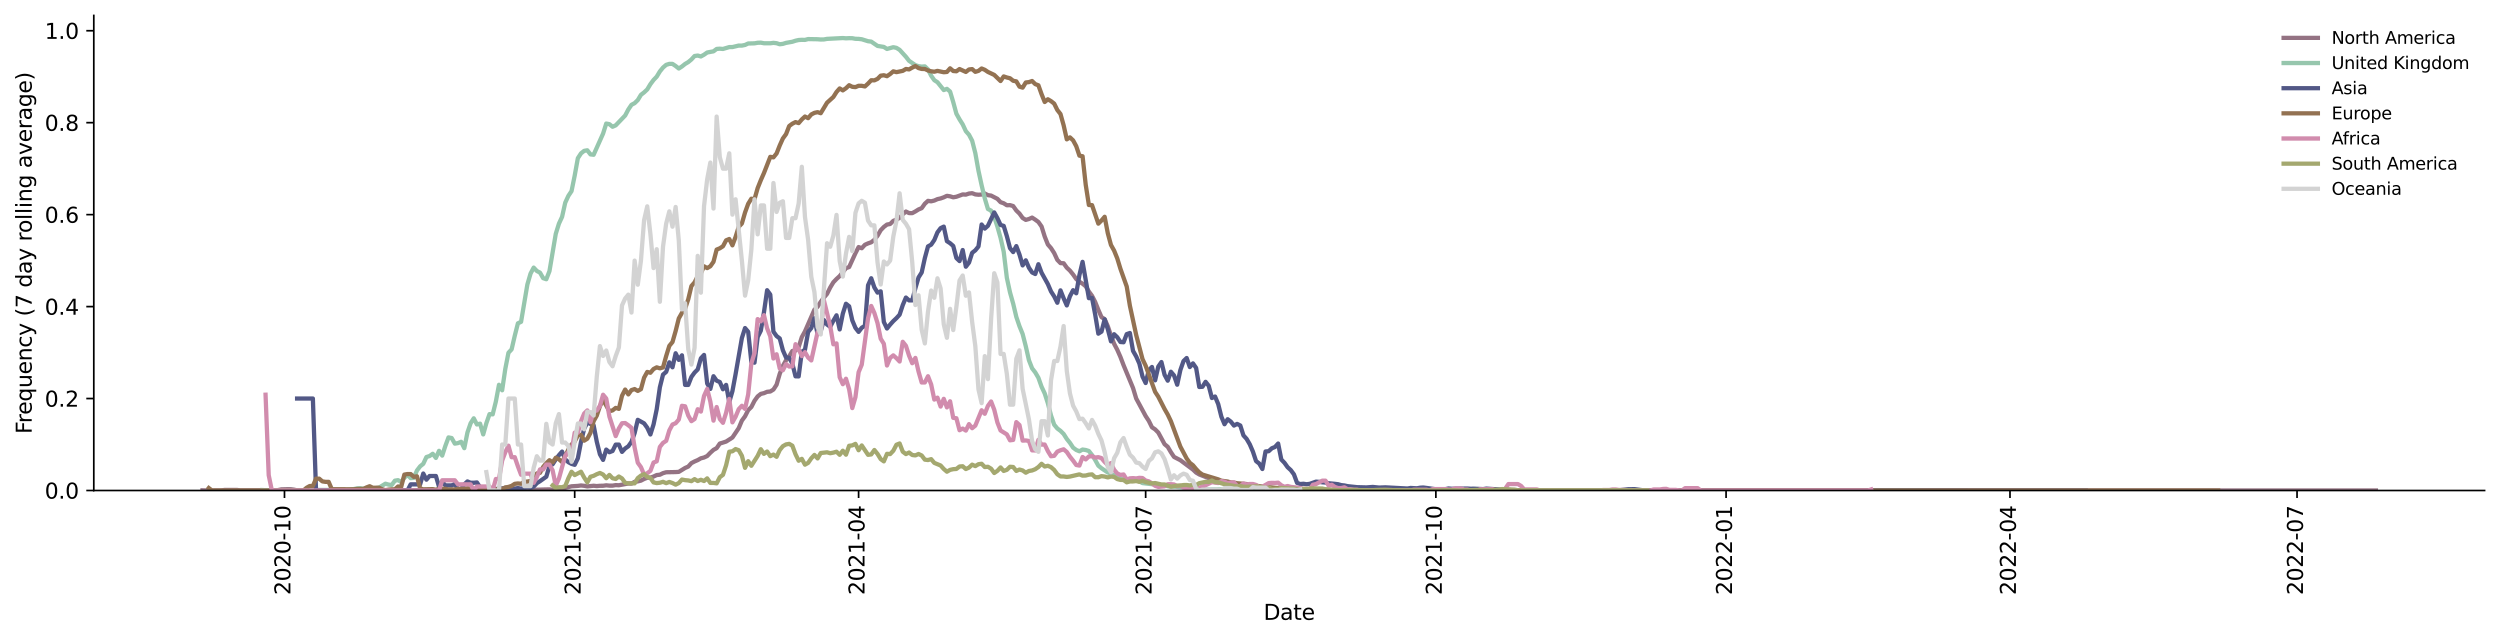<?xml version="1.0" encoding="utf-8" standalone="no"?>
<!DOCTYPE svg PUBLIC "-//W3C//DTD SVG 1.1//EN"
  "http://www.w3.org/Graphics/SVG/1.1/DTD/svg11.dtd">
<svg xmlns:xlink="http://www.w3.org/1999/xlink" width="1166.981pt" height="298.621pt" viewBox="0 0 1166.981 298.621" xmlns="http://www.w3.org/2000/svg" version="1.1">
 <defs>
  <style type="text/css">*{stroke-linejoin: round; stroke-linecap: butt}</style>
 </defs>
 <g id="figure_1">
  <g id="patch_1">
   <path d="M 0 298.621 
L 1166.981 298.621 
L 1166.981 0 
L 0 0 
z
" style="fill: #ffffff"/>
  </g>
  <g id="axes_1">
   <g id="patch_2">
    <path d="M 43.781 228.96 
L 1159.781 228.96 
L 1159.781 7.2 
L 43.781 7.2 
z
" style="fill: #ffffff"/>
   </g>
   <g id="matplotlib.axis_1">
    <g id="xtick_1">
     <g id="line2d_1">
      <defs>
       <path id="m10aa97278d" d="M 0 0 
L 0 3.5 
" style="stroke: #000000; stroke-width: 0.8"/>
      </defs>
      <g>
       <use xlink:href="#m10aa97278d" x="132.793" y="228.96" style="stroke: #000000; stroke-width: 0.8"/>
      </g>
     </g>
     <g id="text_1">
      <!-- 2020-10 -->
      <g transform="translate(135.553 277.743)rotate(-90)scale(0.1 -0.1)">
       <defs>
        <path id="DejaVuSans-32" d="M 1228 531 
L 3431 531 
L 3431 0 
L 469 0 
L 469 531 
Q 828 903 1448 1529 
Q 2069 2156 2228 2338 
Q 2531 2678 2651 2914 
Q 2772 3150 2772 3378 
Q 2772 3750 2511 3984 
Q 2250 4219 1831 4219 
Q 1534 4219 1204 4116 
Q 875 4013 500 3803 
L 500 4441 
Q 881 4594 1212 4672 
Q 1544 4750 1819 4750 
Q 2544 4750 2975 4387 
Q 3406 4025 3406 3419 
Q 3406 3131 3298 2873 
Q 3191 2616 2906 2266 
Q 2828 2175 2409 1742 
Q 1991 1309 1228 531 
z
" transform="scale(0.016)"/>
        <path id="DejaVuSans-30" d="M 2034 4250 
Q 1547 4250 1301 3770 
Q 1056 3291 1056 2328 
Q 1056 1369 1301 889 
Q 1547 409 2034 409 
Q 2525 409 2770 889 
Q 3016 1369 3016 2328 
Q 3016 3291 2770 3770 
Q 2525 4250 2034 4250 
z
M 2034 4750 
Q 2819 4750 3233 4129 
Q 3647 3509 3647 2328 
Q 3647 1150 3233 529 
Q 2819 -91 2034 -91 
Q 1250 -91 836 529 
Q 422 1150 422 2328 
Q 422 3509 836 4129 
Q 1250 4750 2034 4750 
z
" transform="scale(0.016)"/>
        <path id="DejaVuSans-2d" d="M 313 2009 
L 1997 2009 
L 1997 1497 
L 313 1497 
L 313 2009 
z
" transform="scale(0.016)"/>
        <path id="DejaVuSans-31" d="M 794 531 
L 1825 531 
L 1825 4091 
L 703 3866 
L 703 4441 
L 1819 4666 
L 2450 4666 
L 2450 531 
L 3481 531 
L 3481 0 
L 794 0 
L 794 531 
z
" transform="scale(0.016)"/>
       </defs>
       <use xlink:href="#DejaVuSans-32"/>
       <use xlink:href="#DejaVuSans-30" x="63.623"/>
       <use xlink:href="#DejaVuSans-32" x="127.246"/>
       <use xlink:href="#DejaVuSans-30" x="190.869"/>
       <use xlink:href="#DejaVuSans-2d" x="254.492"/>
       <use xlink:href="#DejaVuSans-31" x="290.576"/>
       <use xlink:href="#DejaVuSans-30" x="354.199"/>
      </g>
     </g>
    </g>
    <g id="xtick_2">
     <g id="line2d_2">
      <g>
       <use xlink:href="#m10aa97278d" x="268.262" y="228.96" style="stroke: #000000; stroke-width: 0.8"/>
      </g>
     </g>
     <g id="text_2">
      <!-- 2021-01 -->
      <g transform="translate(271.022 277.743)rotate(-90)scale(0.1 -0.1)">
       <use xlink:href="#DejaVuSans-32"/>
       <use xlink:href="#DejaVuSans-30" x="63.623"/>
       <use xlink:href="#DejaVuSans-32" x="127.246"/>
       <use xlink:href="#DejaVuSans-31" x="190.869"/>
       <use xlink:href="#DejaVuSans-2d" x="254.492"/>
       <use xlink:href="#DejaVuSans-30" x="290.576"/>
       <use xlink:href="#DejaVuSans-31" x="354.199"/>
      </g>
     </g>
    </g>
    <g id="xtick_3">
     <g id="line2d_3">
      <g>
       <use xlink:href="#m10aa97278d" x="400.786" y="228.96" style="stroke: #000000; stroke-width: 0.8"/>
      </g>
     </g>
     <g id="text_3">
      <!-- 2021-04 -->
      <g transform="translate(403.546 277.743)rotate(-90)scale(0.1 -0.1)">
       <defs>
        <path id="DejaVuSans-34" d="M 2419 4116 
L 825 1625 
L 2419 1625 
L 2419 4116 
z
M 2253 4666 
L 3047 4666 
L 3047 1625 
L 3713 1625 
L 3713 1100 
L 3047 1100 
L 3047 0 
L 2419 0 
L 2419 1100 
L 313 1100 
L 313 1709 
L 2253 4666 
z
" transform="scale(0.016)"/>
       </defs>
       <use xlink:href="#DejaVuSans-32"/>
       <use xlink:href="#DejaVuSans-30" x="63.623"/>
       <use xlink:href="#DejaVuSans-32" x="127.246"/>
       <use xlink:href="#DejaVuSans-31" x="190.869"/>
       <use xlink:href="#DejaVuSans-2d" x="254.492"/>
       <use xlink:href="#DejaVuSans-30" x="290.576"/>
       <use xlink:href="#DejaVuSans-34" x="354.199"/>
      </g>
     </g>
    </g>
    <g id="xtick_4">
     <g id="line2d_4">
      <g>
       <use xlink:href="#m10aa97278d" x="534.783" y="228.96" style="stroke: #000000; stroke-width: 0.8"/>
      </g>
     </g>
     <g id="text_4">
      <!-- 2021-07 -->
      <g transform="translate(537.542 277.743)rotate(-90)scale(0.1 -0.1)">
       <defs>
        <path id="DejaVuSans-37" d="M 525 4666 
L 3525 4666 
L 3525 4397 
L 1831 0 
L 1172 0 
L 2766 4134 
L 525 4134 
L 525 4666 
z
" transform="scale(0.016)"/>
       </defs>
       <use xlink:href="#DejaVuSans-32"/>
       <use xlink:href="#DejaVuSans-30" x="63.623"/>
       <use xlink:href="#DejaVuSans-32" x="127.246"/>
       <use xlink:href="#DejaVuSans-31" x="190.869"/>
       <use xlink:href="#DejaVuSans-2d" x="254.492"/>
       <use xlink:href="#DejaVuSans-30" x="290.576"/>
       <use xlink:href="#DejaVuSans-37" x="354.199"/>
      </g>
     </g>
    </g>
    <g id="xtick_5">
     <g id="line2d_5">
      <g>
       <use xlink:href="#m10aa97278d" x="670.252" y="228.96" style="stroke: #000000; stroke-width: 0.8"/>
      </g>
     </g>
     <g id="text_5">
      <!-- 2021-10 -->
      <g transform="translate(673.011 277.743)rotate(-90)scale(0.1 -0.1)">
       <use xlink:href="#DejaVuSans-32"/>
       <use xlink:href="#DejaVuSans-30" x="63.623"/>
       <use xlink:href="#DejaVuSans-32" x="127.246"/>
       <use xlink:href="#DejaVuSans-31" x="190.869"/>
       <use xlink:href="#DejaVuSans-2d" x="254.492"/>
       <use xlink:href="#DejaVuSans-31" x="290.576"/>
       <use xlink:href="#DejaVuSans-30" x="354.199"/>
      </g>
     </g>
    </g>
    <g id="xtick_6">
     <g id="line2d_6">
      <g>
       <use xlink:href="#m10aa97278d" x="805.721" y="228.96" style="stroke: #000000; stroke-width: 0.8"/>
      </g>
     </g>
     <g id="text_6">
      <!-- 2022-01 -->
      <g transform="translate(808.48 277.743)rotate(-90)scale(0.1 -0.1)">
       <use xlink:href="#DejaVuSans-32"/>
       <use xlink:href="#DejaVuSans-30" x="63.623"/>
       <use xlink:href="#DejaVuSans-32" x="127.246"/>
       <use xlink:href="#DejaVuSans-32" x="190.869"/>
       <use xlink:href="#DejaVuSans-2d" x="254.492"/>
       <use xlink:href="#DejaVuSans-30" x="290.576"/>
       <use xlink:href="#DejaVuSans-31" x="354.199"/>
      </g>
     </g>
    </g>
    <g id="xtick_7">
     <g id="line2d_7">
      <g>
       <use xlink:href="#m10aa97278d" x="938.245" y="228.96" style="stroke: #000000; stroke-width: 0.8"/>
      </g>
     </g>
     <g id="text_7">
      <!-- 2022-04 -->
      <g transform="translate(941.005 277.743)rotate(-90)scale(0.1 -0.1)">
       <use xlink:href="#DejaVuSans-32"/>
       <use xlink:href="#DejaVuSans-30" x="63.623"/>
       <use xlink:href="#DejaVuSans-32" x="127.246"/>
       <use xlink:href="#DejaVuSans-32" x="190.869"/>
       <use xlink:href="#DejaVuSans-2d" x="254.492"/>
       <use xlink:href="#DejaVuSans-30" x="290.576"/>
       <use xlink:href="#DejaVuSans-34" x="354.199"/>
      </g>
     </g>
    </g>
    <g id="xtick_8">
     <g id="line2d_8">
      <g>
       <use xlink:href="#m10aa97278d" x="1072.242" y="228.96" style="stroke: #000000; stroke-width: 0.8"/>
      </g>
     </g>
     <g id="text_8">
      <!-- 2022-07 -->
      <g transform="translate(1075.001 277.743)rotate(-90)scale(0.1 -0.1)">
       <use xlink:href="#DejaVuSans-32"/>
       <use xlink:href="#DejaVuSans-30" x="63.623"/>
       <use xlink:href="#DejaVuSans-32" x="127.246"/>
       <use xlink:href="#DejaVuSans-32" x="190.869"/>
       <use xlink:href="#DejaVuSans-2d" x="254.492"/>
       <use xlink:href="#DejaVuSans-30" x="290.576"/>
       <use xlink:href="#DejaVuSans-37" x="354.199"/>
      </g>
     </g>
    </g>
    <g id="text_9">
     <!-- Date -->
     <g transform="translate(589.83 289.341)scale(0.1 -0.1)">
      <defs>
       <path id="DejaVuSans-44" d="M 1259 4147 
L 1259 519 
L 2022 519 
Q 2988 519 3436 956 
Q 3884 1394 3884 2338 
Q 3884 3275 3436 3711 
Q 2988 4147 2022 4147 
L 1259 4147 
z
M 628 4666 
L 1925 4666 
Q 3281 4666 3915 4102 
Q 4550 3538 4550 2338 
Q 4550 1131 3912 565 
Q 3275 0 1925 0 
L 628 0 
L 628 4666 
z
" transform="scale(0.016)"/>
       <path id="DejaVuSans-61" d="M 2194 1759 
Q 1497 1759 1228 1600 
Q 959 1441 959 1056 
Q 959 750 1161 570 
Q 1363 391 1709 391 
Q 2188 391 2477 730 
Q 2766 1069 2766 1631 
L 2766 1759 
L 2194 1759 
z
M 3341 1997 
L 3341 0 
L 2766 0 
L 2766 531 
Q 2569 213 2275 61 
Q 1981 -91 1556 -91 
Q 1019 -91 701 211 
Q 384 513 384 1019 
Q 384 1609 779 1909 
Q 1175 2209 1959 2209 
L 2766 2209 
L 2766 2266 
Q 2766 2663 2505 2880 
Q 2244 3097 1772 3097 
Q 1472 3097 1187 3025 
Q 903 2953 641 2809 
L 641 3341 
Q 956 3463 1253 3523 
Q 1550 3584 1831 3584 
Q 2591 3584 2966 3190 
Q 3341 2797 3341 1997 
z
" transform="scale(0.016)"/>
       <path id="DejaVuSans-74" d="M 1172 4494 
L 1172 3500 
L 2356 3500 
L 2356 3053 
L 1172 3053 
L 1172 1153 
Q 1172 725 1289 603 
Q 1406 481 1766 481 
L 2356 481 
L 2356 0 
L 1766 0 
Q 1100 0 847 248 
Q 594 497 594 1153 
L 594 3053 
L 172 3053 
L 172 3500 
L 594 3500 
L 594 4494 
L 1172 4494 
z
" transform="scale(0.016)"/>
       <path id="DejaVuSans-65" d="M 3597 1894 
L 3597 1613 
L 953 1613 
Q 991 1019 1311 708 
Q 1631 397 2203 397 
Q 2534 397 2845 478 
Q 3156 559 3463 722 
L 3463 178 
Q 3153 47 2828 -22 
Q 2503 -91 2169 -91 
Q 1331 -91 842 396 
Q 353 884 353 1716 
Q 353 2575 817 3079 
Q 1281 3584 2069 3584 
Q 2775 3584 3186 3129 
Q 3597 2675 3597 1894 
z
M 3022 2063 
Q 3016 2534 2758 2815 
Q 2500 3097 2075 3097 
Q 1594 3097 1305 2825 
Q 1016 2553 972 2059 
L 3022 2063 
z
" transform="scale(0.016)"/>
      </defs>
      <use xlink:href="#DejaVuSans-44"/>
      <use xlink:href="#DejaVuSans-61" x="77.002"/>
      <use xlink:href="#DejaVuSans-74" x="138.281"/>
      <use xlink:href="#DejaVuSans-65" x="177.49"/>
     </g>
    </g>
   </g>
   <g id="matplotlib.axis_2">
    <g id="ytick_1">
     <g id="line2d_9">
      <defs>
       <path id="m0470474d0e" d="M 0 0 
L -3.5 0 
" style="stroke: #000000; stroke-width: 0.8"/>
      </defs>
      <g>
       <use xlink:href="#m0470474d0e" x="43.781" y="228.96" style="stroke: #000000; stroke-width: 0.8"/>
      </g>
     </g>
     <g id="text_10">
      <!-- 0.0 -->
      <g transform="translate(20.878 232.759)scale(0.1 -0.1)">
       <defs>
        <path id="DejaVuSans-2e" d="M 684 794 
L 1344 794 
L 1344 0 
L 684 0 
L 684 794 
z
" transform="scale(0.016)"/>
       </defs>
       <use xlink:href="#DejaVuSans-30"/>
       <use xlink:href="#DejaVuSans-2e" x="63.623"/>
       <use xlink:href="#DejaVuSans-30" x="95.41"/>
      </g>
     </g>
    </g>
    <g id="ytick_2">
     <g id="line2d_10">
      <g>
       <use xlink:href="#m0470474d0e" x="43.781" y="186.036" style="stroke: #000000; stroke-width: 0.8"/>
      </g>
     </g>
     <g id="text_11">
      <!-- 0.2 -->
      <g transform="translate(20.878 189.835)scale(0.1 -0.1)">
       <use xlink:href="#DejaVuSans-30"/>
       <use xlink:href="#DejaVuSans-2e" x="63.623"/>
       <use xlink:href="#DejaVuSans-32" x="95.41"/>
      </g>
     </g>
    </g>
    <g id="ytick_3">
     <g id="line2d_11">
      <g>
       <use xlink:href="#m0470474d0e" x="43.781" y="143.112" style="stroke: #000000; stroke-width: 0.8"/>
      </g>
     </g>
     <g id="text_12">
      <!-- 0.4 -->
      <g transform="translate(20.878 146.911)scale(0.1 -0.1)">
       <use xlink:href="#DejaVuSans-30"/>
       <use xlink:href="#DejaVuSans-2e" x="63.623"/>
       <use xlink:href="#DejaVuSans-34" x="95.41"/>
      </g>
     </g>
    </g>
    <g id="ytick_4">
     <g id="line2d_12">
      <g>
       <use xlink:href="#m0470474d0e" x="43.781" y="100.188" style="stroke: #000000; stroke-width: 0.8"/>
      </g>
     </g>
     <g id="text_13">
      <!-- 0.6 -->
      <g transform="translate(20.878 103.988)scale(0.1 -0.1)">
       <defs>
        <path id="DejaVuSans-36" d="M 2113 2584 
Q 1688 2584 1439 2293 
Q 1191 2003 1191 1497 
Q 1191 994 1439 701 
Q 1688 409 2113 409 
Q 2538 409 2786 701 
Q 3034 994 3034 1497 
Q 3034 2003 2786 2293 
Q 2538 2584 2113 2584 
z
M 3366 4563 
L 3366 3988 
Q 3128 4100 2886 4159 
Q 2644 4219 2406 4219 
Q 1781 4219 1451 3797 
Q 1122 3375 1075 2522 
Q 1259 2794 1537 2939 
Q 1816 3084 2150 3084 
Q 2853 3084 3261 2657 
Q 3669 2231 3669 1497 
Q 3669 778 3244 343 
Q 2819 -91 2113 -91 
Q 1303 -91 875 529 
Q 447 1150 447 2328 
Q 447 3434 972 4092 
Q 1497 4750 2381 4750 
Q 2619 4750 2861 4703 
Q 3103 4656 3366 4563 
z
" transform="scale(0.016)"/>
       </defs>
       <use xlink:href="#DejaVuSans-30"/>
       <use xlink:href="#DejaVuSans-2e" x="63.623"/>
       <use xlink:href="#DejaVuSans-36" x="95.41"/>
      </g>
     </g>
    </g>
    <g id="ytick_5">
     <g id="line2d_13">
      <g>
       <use xlink:href="#m0470474d0e" x="43.781" y="57.264" style="stroke: #000000; stroke-width: 0.8"/>
      </g>
     </g>
     <g id="text_14">
      <!-- 0.8 -->
      <g transform="translate(20.878 61.064)scale(0.1 -0.1)">
       <defs>
        <path id="DejaVuSans-38" d="M 2034 2216 
Q 1584 2216 1326 1975 
Q 1069 1734 1069 1313 
Q 1069 891 1326 650 
Q 1584 409 2034 409 
Q 2484 409 2743 651 
Q 3003 894 3003 1313 
Q 3003 1734 2745 1975 
Q 2488 2216 2034 2216 
z
M 1403 2484 
Q 997 2584 770 2862 
Q 544 3141 544 3541 
Q 544 4100 942 4425 
Q 1341 4750 2034 4750 
Q 2731 4750 3128 4425 
Q 3525 4100 3525 3541 
Q 3525 3141 3298 2862 
Q 3072 2584 2669 2484 
Q 3125 2378 3379 2068 
Q 3634 1759 3634 1313 
Q 3634 634 3220 271 
Q 2806 -91 2034 -91 
Q 1263 -91 848 271 
Q 434 634 434 1313 
Q 434 1759 690 2068 
Q 947 2378 1403 2484 
z
M 1172 3481 
Q 1172 3119 1398 2916 
Q 1625 2713 2034 2713 
Q 2441 2713 2670 2916 
Q 2900 3119 2900 3481 
Q 2900 3844 2670 4047 
Q 2441 4250 2034 4250 
Q 1625 4250 1398 4047 
Q 1172 3844 1172 3481 
z
" transform="scale(0.016)"/>
       </defs>
       <use xlink:href="#DejaVuSans-30"/>
       <use xlink:href="#DejaVuSans-2e" x="63.623"/>
       <use xlink:href="#DejaVuSans-38" x="95.41"/>
      </g>
     </g>
    </g>
    <g id="ytick_6">
     <g id="line2d_14">
      <g>
       <use xlink:href="#m0470474d0e" x="43.781" y="14.341" style="stroke: #000000; stroke-width: 0.8"/>
      </g>
     </g>
     <g id="text_15">
      <!-- 1.0 -->
      <g transform="translate(20.878 18.14)scale(0.1 -0.1)">
       <use xlink:href="#DejaVuSans-31"/>
       <use xlink:href="#DejaVuSans-2e" x="63.623"/>
       <use xlink:href="#DejaVuSans-30" x="95.41"/>
      </g>
     </g>
    </g>
    <g id="text_16">
     <!-- Frequency (7 day rolling average) -->
     <g transform="translate(14.798 202.529)rotate(-90)scale(0.1 -0.1)">
      <defs>
       <path id="DejaVuSans-46" d="M 628 4666 
L 3309 4666 
L 3309 4134 
L 1259 4134 
L 1259 2759 
L 3109 2759 
L 3109 2228 
L 1259 2228 
L 1259 0 
L 628 0 
L 628 4666 
z
" transform="scale(0.016)"/>
       <path id="DejaVuSans-72" d="M 2631 2963 
Q 2534 3019 2420 3045 
Q 2306 3072 2169 3072 
Q 1681 3072 1420 2755 
Q 1159 2438 1159 1844 
L 1159 0 
L 581 0 
L 581 3500 
L 1159 3500 
L 1159 2956 
Q 1341 3275 1631 3429 
Q 1922 3584 2338 3584 
Q 2397 3584 2469 3576 
Q 2541 3569 2628 3553 
L 2631 2963 
z
" transform="scale(0.016)"/>
       <path id="DejaVuSans-71" d="M 947 1747 
Q 947 1113 1208 752 
Q 1469 391 1925 391 
Q 2381 391 2643 752 
Q 2906 1113 2906 1747 
Q 2906 2381 2643 2742 
Q 2381 3103 1925 3103 
Q 1469 3103 1208 2742 
Q 947 2381 947 1747 
z
M 2906 525 
Q 2725 213 2448 61 
Q 2172 -91 1784 -91 
Q 1150 -91 751 415 
Q 353 922 353 1747 
Q 353 2572 751 3078 
Q 1150 3584 1784 3584 
Q 2172 3584 2448 3432 
Q 2725 3281 2906 2969 
L 2906 3500 
L 3481 3500 
L 3481 -1331 
L 2906 -1331 
L 2906 525 
z
" transform="scale(0.016)"/>
       <path id="DejaVuSans-75" d="M 544 1381 
L 544 3500 
L 1119 3500 
L 1119 1403 
Q 1119 906 1312 657 
Q 1506 409 1894 409 
Q 2359 409 2629 706 
Q 2900 1003 2900 1516 
L 2900 3500 
L 3475 3500 
L 3475 0 
L 2900 0 
L 2900 538 
Q 2691 219 2414 64 
Q 2138 -91 1772 -91 
Q 1169 -91 856 284 
Q 544 659 544 1381 
z
M 1991 3584 
L 1991 3584 
z
" transform="scale(0.016)"/>
       <path id="DejaVuSans-6e" d="M 3513 2113 
L 3513 0 
L 2938 0 
L 2938 2094 
Q 2938 2591 2744 2837 
Q 2550 3084 2163 3084 
Q 1697 3084 1428 2787 
Q 1159 2491 1159 1978 
L 1159 0 
L 581 0 
L 581 3500 
L 1159 3500 
L 1159 2956 
Q 1366 3272 1645 3428 
Q 1925 3584 2291 3584 
Q 2894 3584 3203 3211 
Q 3513 2838 3513 2113 
z
" transform="scale(0.016)"/>
       <path id="DejaVuSans-63" d="M 3122 3366 
L 3122 2828 
Q 2878 2963 2633 3030 
Q 2388 3097 2138 3097 
Q 1578 3097 1268 2742 
Q 959 2388 959 1747 
Q 959 1106 1268 751 
Q 1578 397 2138 397 
Q 2388 397 2633 464 
Q 2878 531 3122 666 
L 3122 134 
Q 2881 22 2623 -34 
Q 2366 -91 2075 -91 
Q 1284 -91 818 406 
Q 353 903 353 1747 
Q 353 2603 823 3093 
Q 1294 3584 2113 3584 
Q 2378 3584 2631 3529 
Q 2884 3475 3122 3366 
z
" transform="scale(0.016)"/>
       <path id="DejaVuSans-79" d="M 2059 -325 
Q 1816 -950 1584 -1140 
Q 1353 -1331 966 -1331 
L 506 -1331 
L 506 -850 
L 844 -850 
Q 1081 -850 1212 -737 
Q 1344 -625 1503 -206 
L 1606 56 
L 191 3500 
L 800 3500 
L 1894 763 
L 2988 3500 
L 3597 3500 
L 2059 -325 
z
" transform="scale(0.016)"/>
       <path id="DejaVuSans-20" transform="scale(0.016)"/>
       <path id="DejaVuSans-28" d="M 1984 4856 
Q 1566 4138 1362 3434 
Q 1159 2731 1159 2009 
Q 1159 1288 1364 580 
Q 1569 -128 1984 -844 
L 1484 -844 
Q 1016 -109 783 600 
Q 550 1309 550 2009 
Q 550 2706 781 3412 
Q 1013 4119 1484 4856 
L 1984 4856 
z
" transform="scale(0.016)"/>
       <path id="DejaVuSans-64" d="M 2906 2969 
L 2906 4863 
L 3481 4863 
L 3481 0 
L 2906 0 
L 2906 525 
Q 2725 213 2448 61 
Q 2172 -91 1784 -91 
Q 1150 -91 751 415 
Q 353 922 353 1747 
Q 353 2572 751 3078 
Q 1150 3584 1784 3584 
Q 2172 3584 2448 3432 
Q 2725 3281 2906 2969 
z
M 947 1747 
Q 947 1113 1208 752 
Q 1469 391 1925 391 
Q 2381 391 2643 752 
Q 2906 1113 2906 1747 
Q 2906 2381 2643 2742 
Q 2381 3103 1925 3103 
Q 1469 3103 1208 2742 
Q 947 2381 947 1747 
z
" transform="scale(0.016)"/>
       <path id="DejaVuSans-6f" d="M 1959 3097 
Q 1497 3097 1228 2736 
Q 959 2375 959 1747 
Q 959 1119 1226 758 
Q 1494 397 1959 397 
Q 2419 397 2687 759 
Q 2956 1122 2956 1747 
Q 2956 2369 2687 2733 
Q 2419 3097 1959 3097 
z
M 1959 3584 
Q 2709 3584 3137 3096 
Q 3566 2609 3566 1747 
Q 3566 888 3137 398 
Q 2709 -91 1959 -91 
Q 1206 -91 779 398 
Q 353 888 353 1747 
Q 353 2609 779 3096 
Q 1206 3584 1959 3584 
z
" transform="scale(0.016)"/>
       <path id="DejaVuSans-6c" d="M 603 4863 
L 1178 4863 
L 1178 0 
L 603 0 
L 603 4863 
z
" transform="scale(0.016)"/>
       <path id="DejaVuSans-69" d="M 603 3500 
L 1178 3500 
L 1178 0 
L 603 0 
L 603 3500 
z
M 603 4863 
L 1178 4863 
L 1178 4134 
L 603 4134 
L 603 4863 
z
" transform="scale(0.016)"/>
       <path id="DejaVuSans-67" d="M 2906 1791 
Q 2906 2416 2648 2759 
Q 2391 3103 1925 3103 
Q 1463 3103 1205 2759 
Q 947 2416 947 1791 
Q 947 1169 1205 825 
Q 1463 481 1925 481 
Q 2391 481 2648 825 
Q 2906 1169 2906 1791 
z
M 3481 434 
Q 3481 -459 3084 -895 
Q 2688 -1331 1869 -1331 
Q 1566 -1331 1297 -1286 
Q 1028 -1241 775 -1147 
L 775 -588 
Q 1028 -725 1275 -790 
Q 1522 -856 1778 -856 
Q 2344 -856 2625 -561 
Q 2906 -266 2906 331 
L 2906 616 
Q 2728 306 2450 153 
Q 2172 0 1784 0 
Q 1141 0 747 490 
Q 353 981 353 1791 
Q 353 2603 747 3093 
Q 1141 3584 1784 3584 
Q 2172 3584 2450 3431 
Q 2728 3278 2906 2969 
L 2906 3500 
L 3481 3500 
L 3481 434 
z
" transform="scale(0.016)"/>
       <path id="DejaVuSans-76" d="M 191 3500 
L 800 3500 
L 1894 563 
L 2988 3500 
L 3597 3500 
L 2284 0 
L 1503 0 
L 191 3500 
z
" transform="scale(0.016)"/>
       <path id="DejaVuSans-29" d="M 513 4856 
L 1013 4856 
Q 1481 4119 1714 3412 
Q 1947 2706 1947 2009 
Q 1947 1309 1714 600 
Q 1481 -109 1013 -844 
L 513 -844 
Q 928 -128 1133 580 
Q 1338 1288 1338 2009 
Q 1338 2731 1133 3434 
Q 928 4138 513 4856 
z
" transform="scale(0.016)"/>
      </defs>
      <use xlink:href="#DejaVuSans-46"/>
      <use xlink:href="#DejaVuSans-72" x="50.27"/>
      <use xlink:href="#DejaVuSans-65" x="89.133"/>
      <use xlink:href="#DejaVuSans-71" x="150.656"/>
      <use xlink:href="#DejaVuSans-75" x="214.133"/>
      <use xlink:href="#DejaVuSans-65" x="277.512"/>
      <use xlink:href="#DejaVuSans-6e" x="339.035"/>
      <use xlink:href="#DejaVuSans-63" x="402.414"/>
      <use xlink:href="#DejaVuSans-79" x="457.395"/>
      <use xlink:href="#DejaVuSans-20" x="516.574"/>
      <use xlink:href="#DejaVuSans-28" x="548.361"/>
      <use xlink:href="#DejaVuSans-37" x="587.375"/>
      <use xlink:href="#DejaVuSans-20" x="650.998"/>
      <use xlink:href="#DejaVuSans-64" x="682.785"/>
      <use xlink:href="#DejaVuSans-61" x="746.262"/>
      <use xlink:href="#DejaVuSans-79" x="807.541"/>
      <use xlink:href="#DejaVuSans-20" x="866.721"/>
      <use xlink:href="#DejaVuSans-72" x="898.508"/>
      <use xlink:href="#DejaVuSans-6f" x="937.371"/>
      <use xlink:href="#DejaVuSans-6c" x="998.553"/>
      <use xlink:href="#DejaVuSans-6c" x="1026.336"/>
      <use xlink:href="#DejaVuSans-69" x="1054.119"/>
      <use xlink:href="#DejaVuSans-6e" x="1081.902"/>
      <use xlink:href="#DejaVuSans-67" x="1145.281"/>
      <use xlink:href="#DejaVuSans-20" x="1208.758"/>
      <use xlink:href="#DejaVuSans-61" x="1240.545"/>
      <use xlink:href="#DejaVuSans-76" x="1301.824"/>
      <use xlink:href="#DejaVuSans-65" x="1361.004"/>
      <use xlink:href="#DejaVuSans-72" x="1422.527"/>
      <use xlink:href="#DejaVuSans-61" x="1463.641"/>
      <use xlink:href="#DejaVuSans-67" x="1524.92"/>
      <use xlink:href="#DejaVuSans-65" x="1588.396"/>
      <use xlink:href="#DejaVuSans-29" x="1649.92"/>
     </g>
    </g>
   </g>
   <g id="line2d_15">
    <path d="M 94.509 228.87 
L 97.454 228.96 
L 103.343 228.899 
L 104.816 228.709 
L 110.706 228.71 
L 112.178 228.901 
L 128.376 228.897 
L 129.848 228.754 
L 131.321 228.433 
L 134.266 228.358 
L 135.738 228.358 
L 137.211 228.564 
L 138.683 228.885 
L 143.101 228.906 
L 146.046 228.852 
L 151.936 228.96 
L 166.661 228.96 
L 168.133 228.745 
L 174.023 228.667 
L 175.495 228.882 
L 209.363 228.801 
L 212.308 228.734 
L 216.725 228.817 
L 219.67 228.922 
L 224.088 228.941 
L 241.757 228.871 
L 253.537 228.505 
L 256.482 228.439 
L 257.955 228.627 
L 259.427 228.299 
L 263.845 227.732 
L 266.79 227.002 
L 269.735 226.813 
L 271.207 226.613 
L 272.68 226.775 
L 274.152 227.048 
L 277.097 226.74 
L 278.57 226.898 
L 280.042 226.757 
L 281.515 226.751 
L 282.987 226.538 
L 284.46 226.693 
L 285.932 226.691 
L 287.405 226.442 
L 288.877 226.517 
L 293.295 225.69 
L 294.767 225.752 
L 296.24 224.92 
L 297.712 224.705 
L 299.185 224.356 
L 300.657 223.584 
L 302.13 223.012 
L 303.602 222.948 
L 305.075 222.445 
L 306.547 221.748 
L 308.02 221.596 
L 309.492 220.867 
L 310.965 220.444 
L 315.382 220.356 
L 316.854 220.265 
L 319.799 218.446 
L 321.272 217.792 
L 322.744 216.178 
L 324.217 215.406 
L 325.689 214.774 
L 327.162 213.939 
L 328.634 213.559 
L 330.107 212.868 
L 331.579 211.334 
L 333.052 209.998 
L 334.524 209.184 
L 335.997 207.05 
L 338.942 206.122 
L 341.887 204.234 
L 344.832 199.851 
L 346.304 196.33 
L 347.777 194.326 
L 349.249 191.448 
L 350.722 189.986 
L 352.194 187.093 
L 353.667 185.048 
L 355.139 183.864 
L 356.612 183.52 
L 358.084 182.891 
L 359.557 182.753 
L 361.029 181.843 
L 362.502 179.57 
L 363.974 174.501 
L 365.447 170.783 
L 366.919 168.162 
L 368.392 166.345 
L 369.864 163.838 
L 371.337 163.663 
L 372.809 161.991 
L 374.282 157.367 
L 375.754 154.684 
L 380.172 144.535 
L 381.644 143.205 
L 383.117 140.879 
L 384.589 138.913 
L 386.061 137.174 
L 387.534 134.207 
L 389.006 131.767 
L 390.479 130.225 
L 391.951 128.877 
L 394.896 125.179 
L 396.369 124.644 
L 399.314 118.188 
L 400.786 115.334 
L 402.259 115.876 
L 403.731 114.268 
L 405.204 113.604 
L 406.676 113.099 
L 408.149 111.942 
L 409.621 110.033 
L 411.094 107.471 
L 412.566 105.943 
L 414.039 104.821 
L 415.511 104.563 
L 416.984 103.101 
L 418.456 102.508 
L 419.929 101.682 
L 421.401 100.041 
L 422.874 98.748 
L 424.346 99.465 
L 425.819 99.494 
L 427.291 98.698 
L 428.764 97.773 
L 430.236 97.165 
L 431.709 95.098 
L 433.181 93.762 
L 434.654 93.976 
L 436.126 93.612 
L 437.599 92.955 
L 439.071 92.633 
L 440.544 92.107 
L 442.016 91.412 
L 443.489 91.643 
L 444.961 92.102 
L 446.434 91.837 
L 449.379 90.765 
L 450.851 90.848 
L 452.324 90.346 
L 453.796 90.18 
L 455.269 90.741 
L 456.741 90.901 
L 458.213 90.807 
L 459.686 90.335 
L 461.158 91.098 
L 462.631 91.296 
L 465.576 92.816 
L 467.048 94.374 
L 468.521 94.887 
L 469.993 95.814 
L 471.466 95.757 
L 472.938 96.189 
L 474.411 98.263 
L 475.883 99.694 
L 477.356 101.74 
L 478.828 102.64 
L 480.301 102.234 
L 481.773 101.577 
L 483.246 102.535 
L 484.718 103.626 
L 486.191 105.726 
L 487.663 110.42 
L 489.136 114.133 
L 490.608 115.826 
L 492.081 118.128 
L 493.553 121.314 
L 495.026 122.813 
L 496.498 122.89 
L 497.971 124.948 
L 499.443 126.33 
L 500.916 128.143 
L 502.388 130.249 
L 503.861 131.516 
L 505.333 132.423 
L 506.806 133.637 
L 508.278 136.092 
L 509.751 138.093 
L 511.223 140.962 
L 512.696 144.653 
L 514.168 148.03 
L 515.641 148.958 
L 517.113 152.276 
L 518.586 156.659 
L 520.058 160.474 
L 521.531 163.27 
L 523.003 166.609 
L 524.476 170.477 
L 528.893 181.136 
L 530.365 186.014 
L 534.783 194.214 
L 536.255 196.461 
L 537.728 199.449 
L 539.2 200.424 
L 540.673 201.912 
L 543.618 207.339 
L 545.09 208.569 
L 546.563 211.081 
L 548.035 213.292 
L 550.98 214.813 
L 556.87 219.197 
L 558.343 220.597 
L 559.815 221.472 
L 564.233 223.203 
L 567.178 223.932 
L 568.65 224.533 
L 570.123 225.011 
L 576.013 225.962 
L 577.485 226.054 
L 580.43 226.587 
L 587.793 227.441 
L 590.738 227.555 
L 598.1 228.023 
L 601.045 228.021 
L 603.99 228.159 
L 611.352 228.429 
L 618.715 228.704 
L 621.66 228.738 
L 626.077 228.707 
L 636.385 228.669 
L 640.802 228.844 
L 648.165 228.901 
L 651.11 228.796 
L 655.527 228.81 
L 658.472 228.928 
L 676.142 228.952 
L 715.899 228.942 
L 755.656 228.96 
L 1109.054 228.952 
L 1109.054 228.952 
" clip-path="url(#p45439379a8)" style="fill: none; stroke: #947383; stroke-width: 2; stroke-linecap: square"/>
   </g>
   <g id="line2d_16">
    <path d="M 122.486 228.745 
L 125.431 228.882 
L 131.321 228.798 
L 137.211 228.769 
L 138.683 228.931 
L 143.101 228.911 
L 146.046 228.911 
L 147.518 228.718 
L 153.408 228.691 
L 154.881 228.884 
L 160.771 228.96 
L 162.243 228.695 
L 163.716 228.549 
L 166.661 228.001 
L 168.133 227.891 
L 172.55 228.567 
L 174.023 228.054 
L 176.968 227.591 
L 179.913 225.787 
L 181.385 226.212 
L 182.858 226.379 
L 184.33 224.375 
L 185.803 224.133 
L 187.275 224.995 
L 188.748 223.001 
L 190.22 221.715 
L 191.693 223.196 
L 193.165 223.074 
L 194.638 219.616 
L 196.11 217.694 
L 197.583 216.498 
L 199.055 213.341 
L 200.528 212.868 
L 202 211.825 
L 203.473 213.751 
L 204.945 210.441 
L 206.418 212.665 
L 207.89 208.139 
L 209.363 204.181 
L 210.835 204.478 
L 212.308 207.082 
L 213.78 206.837 
L 215.253 206.227 
L 216.725 209.191 
L 218.198 201.886 
L 219.67 197.599 
L 221.143 195.267 
L 222.615 198.139 
L 224.088 197.757 
L 225.56 202.776 
L 227.033 197.524 
L 228.505 193.315 
L 229.978 193.427 
L 231.45 187.499 
L 232.923 179.618 
L 234.395 182.176 
L 235.868 172.198 
L 237.34 164.665 
L 238.813 163.089 
L 240.285 156.746 
L 241.757 150.931 
L 243.23 150.226 
L 246.175 132.796 
L 247.647 127.735 
L 249.12 124.919 
L 250.592 126.491 
L 252.065 127.258 
L 253.537 129.84 
L 255.01 130.341 
L 256.482 126.569 
L 259.427 109.16 
L 260.9 104.413 
L 262.372 101.222 
L 263.845 94.608 
L 265.317 91.42 
L 266.79 89.209 
L 268.262 81.981 
L 269.735 73.846 
L 271.207 71.599 
L 272.68 70.416 
L 274.152 70.159 
L 275.625 72.067 
L 277.097 72.24 
L 281.515 62.356 
L 282.987 57.674 
L 284.46 57.96 
L 285.932 59.164 
L 287.405 58.513 
L 291.822 53.916 
L 293.295 51.111 
L 294.767 48.928 
L 296.24 48.148 
L 297.712 46.709 
L 299.185 44.27 
L 300.657 43.135 
L 302.13 41.738 
L 303.602 39.293 
L 305.075 37.327 
L 306.547 35.778 
L 308.02 33.347 
L 309.492 31.534 
L 310.965 30.271 
L 312.437 29.819 
L 313.909 29.824 
L 315.382 30.806 
L 316.854 31.979 
L 318.327 31.031 
L 319.799 29.853 
L 321.272 28.982 
L 322.744 27.76 
L 324.217 26.15 
L 325.689 25.93 
L 327.162 26.356 
L 328.634 25.542 
L 330.107 24.504 
L 333.052 23.96 
L 334.524 22.844 
L 335.997 22.73 
L 337.469 22.856 
L 340.414 21.985 
L 341.887 21.97 
L 344.832 21.271 
L 346.304 21.285 
L 347.777 20.983 
L 349.249 20.307 
L 352.194 20.229 
L 353.667 19.967 
L 355.139 19.913 
L 356.612 20.186 
L 359.557 20.2 
L 361.029 20.008 
L 362.502 20.17 
L 363.974 20.66 
L 365.447 20.473 
L 366.919 20.013 
L 369.864 19.494 
L 371.337 19.009 
L 372.809 18.68 
L 374.282 18.587 
L 375.754 18.626 
L 377.227 18.241 
L 381.644 18.321 
L 383.117 18.443 
L 384.589 18.41 
L 386.061 18.146 
L 393.424 17.76 
L 394.896 17.884 
L 396.369 17.807 
L 397.841 17.844 
L 399.314 18.113 
L 400.786 18.152 
L 402.259 18.329 
L 405.204 19.244 
L 406.676 19.42 
L 409.621 21.438 
L 412.566 21.902 
L 414.039 22.847 
L 416.984 22.033 
L 418.456 22.349 
L 419.929 23.266 
L 422.874 26.507 
L 424.346 28.391 
L 427.291 30.402 
L 428.764 30.892 
L 430.236 31.094 
L 431.709 30.986 
L 433.181 32.391 
L 434.654 35.333 
L 436.126 37.428 
L 437.599 38.375 
L 440.544 42.036 
L 442.016 41.48 
L 443.489 42.731 
L 444.961 47.654 
L 446.434 53.08 
L 447.906 55.725 
L 449.379 58.061 
L 450.851 61.227 
L 452.324 62.897 
L 453.796 65.698 
L 455.269 71.463 
L 456.741 79.707 
L 458.213 86.476 
L 459.686 92.601 
L 461.158 97.56 
L 462.631 98.327 
L 464.103 101.304 
L 465.576 105.766 
L 467.048 110.998 
L 468.521 117.5 
L 469.993 129.704 
L 471.466 136.499 
L 472.938 141.727 
L 474.411 147.933 
L 475.883 152.273 
L 477.356 155.895 
L 478.828 161.652 
L 480.301 168.161 
L 481.773 171.931 
L 483.246 173.834 
L 484.718 176.348 
L 486.191 180.518 
L 487.663 183.661 
L 489.136 188.243 
L 490.608 193.955 
L 492.081 198.241 
L 493.553 200.015 
L 495.026 201.116 
L 496.498 202.575 
L 497.971 204.898 
L 499.443 206.719 
L 500.916 208.947 
L 502.388 210.042 
L 503.861 210.649 
L 505.333 209.845 
L 506.806 210.06 
L 508.278 210.52 
L 509.751 212.409 
L 511.223 214.718 
L 512.696 217.376 
L 514.168 218.579 
L 517.113 220.553 
L 518.586 221.108 
L 520.058 221.836 
L 521.531 222.863 
L 523.003 223.34 
L 524.476 223.625 
L 525.948 223.616 
L 527.421 223.977 
L 530.365 224.141 
L 531.838 224.682 
L 533.31 225.5 
L 537.728 226.017 
L 540.673 226.291 
L 543.618 226.596 
L 545.09 226.972 
L 546.563 227.147 
L 548.035 227.132 
L 553.925 227.767 
L 555.398 228.048 
L 556.87 228.097 
L 559.815 228.554 
L 570.123 228.453 
L 571.595 228.596 
L 573.068 228.34 
L 574.54 227.897 
L 576.013 227.845 
L 580.43 228.208 
L 581.903 228.73 
L 586.32 228.813 
L 636.385 228.914 
L 648.165 228.909 
L 858.731 228.952 
L 895.543 228.956 
L 895.543 228.956 
" clip-path="url(#p45439379a8)" style="fill: none; stroke: #96c6ad; stroke-width: 2; stroke-linecap: square"/>
   </g>
   <g id="line2d_17">
    <path d="M 138.683 186.036 
L 146.046 186.036 
L 147.518 228.96 
L 169.606 228.96 
L 171.078 228.118 
L 176.968 228.118 
L 178.44 228.96 
L 190.22 228.96 
L 191.693 226.098 
L 196.11 226.098 
L 197.583 221.049 
L 199.055 223.91 
L 200.528 222.193 
L 203.473 222.193 
L 204.945 227.243 
L 206.418 224.858 
L 207.89 226.575 
L 210.835 226.575 
L 212.308 225.953 
L 213.78 228.338 
L 215.253 228.338 
L 216.725 226.118 
L 218.198 224.733 
L 219.67 225.355 
L 221.143 225.355 
L 222.615 225.196 
L 224.088 227.416 
L 225.56 228.8 
L 227.033 228.627 
L 229.978 228.583 
L 231.45 228.425 
L 232.923 227.839 
L 234.395 228.012 
L 235.868 227.748 
L 237.34 227.953 
L 238.813 227.945 
L 240.285 228.072 
L 241.757 227.833 
L 243.23 228.097 
L 246.175 227.523 
L 247.647 227.718 
L 249.12 227.155 
L 250.592 225.543 
L 252.065 224.615 
L 255.01 222.514 
L 256.482 217.518 
L 257.955 216.728 
L 259.427 214.444 
L 260.9 212.473 
L 262.372 210.8 
L 263.845 214.43 
L 265.317 215.743 
L 266.79 216.543 
L 268.262 216.969 
L 269.735 213.94 
L 271.207 206.277 
L 272.68 200.121 
L 274.152 197.246 
L 277.097 198.531 
L 278.57 206.185 
L 280.042 212.073 
L 281.515 214.672 
L 282.987 209.87 
L 284.46 211.1 
L 285.932 210.516 
L 287.405 207.542 
L 288.877 207.529 
L 290.35 210.93 
L 291.822 209.351 
L 293.295 208.324 
L 294.767 206.249 
L 296.24 202.158 
L 297.712 195.978 
L 300.657 197.618 
L 302.13 199.662 
L 303.602 202.804 
L 305.075 198.128 
L 306.547 191.032 
L 308.02 180.781 
L 309.492 174.862 
L 310.965 173.586 
L 312.437 169.133 
L 313.909 171.447 
L 315.382 164.908 
L 316.854 167.989 
L 318.327 165.866 
L 319.799 179.664 
L 321.272 179.678 
L 322.744 175.948 
L 324.217 173.915 
L 325.689 172.437 
L 327.162 167.266 
L 328.634 165.684 
L 330.107 179.024 
L 331.579 181.534 
L 333.052 175.62 
L 334.524 177.706 
L 335.997 178.321 
L 337.469 181.7 
L 338.942 179.67 
L 340.414 187.676 
L 341.887 182.588 
L 343.359 174.699 
L 346.304 157.796 
L 347.777 153.142 
L 349.249 154.879 
L 350.722 168.925 
L 352.194 169.286 
L 353.667 157.312 
L 355.139 154.358 
L 356.612 145.741 
L 358.084 135.472 
L 359.557 137.493 
L 361.029 154.822 
L 362.502 156.866 
L 363.974 157.984 
L 365.447 163.519 
L 366.919 166.896 
L 368.392 166.994 
L 369.864 169.769 
L 371.337 175.656 
L 372.809 175.696 
L 374.282 164.228 
L 375.754 163.225 
L 377.227 154.975 
L 378.699 153.146 
L 380.172 148.559 
L 381.644 156.019 
L 383.117 154.543 
L 384.589 149.4 
L 386.061 151.483 
L 387.534 152.545 
L 389.006 149.712 
L 390.479 147.19 
L 391.951 153.774 
L 393.424 146.406 
L 394.896 141.796 
L 396.369 142.974 
L 397.841 149.548 
L 399.314 153.055 
L 400.786 154.921 
L 402.259 152.982 
L 403.731 152.082 
L 405.204 133.148 
L 406.676 129.893 
L 408.149 134.171 
L 409.621 136.581 
L 411.094 136.002 
L 412.566 150.28 
L 414.039 153.341 
L 415.511 151.523 
L 416.984 149.888 
L 418.456 148.502 
L 419.929 146.894 
L 421.401 142.411 
L 422.874 138.899 
L 424.346 140.227 
L 425.819 140.215 
L 427.291 134.54 
L 428.764 129.51 
L 430.236 127.188 
L 431.709 120.467 
L 433.181 115.022 
L 434.654 114.209 
L 436.126 112.042 
L 437.599 108.461 
L 439.071 106.499 
L 440.544 105.787 
L 442.016 112.574 
L 443.489 113.524 
L 444.961 114.806 
L 446.434 120.458 
L 447.906 121.864 
L 449.379 116.716 
L 450.851 124.489 
L 452.324 122.581 
L 453.796 118.008 
L 455.269 116.852 
L 456.741 115.045 
L 458.213 104.798 
L 459.686 106.706 
L 461.158 105.394 
L 464.103 99.157 
L 465.576 101.825 
L 467.048 105.009 
L 468.521 105.446 
L 469.993 110.251 
L 471.466 115.837 
L 472.938 117.665 
L 474.411 114.887 
L 475.883 118.81 
L 477.356 123.89 
L 478.828 121.526 
L 480.301 124.973 
L 481.773 127.176 
L 483.246 127.902 
L 484.718 123.337 
L 486.191 127.309 
L 489.136 132.618 
L 490.608 136.042 
L 492.081 138.356 
L 493.553 141.319 
L 495.026 135.543 
L 496.498 139.229 
L 497.971 142.573 
L 499.443 138.278 
L 500.916 135.463 
L 502.388 136.898 
L 503.861 128.406 
L 505.333 122.242 
L 508.278 139.177 
L 509.751 139.088 
L 511.223 146.845 
L 512.696 155.746 
L 514.168 154.807 
L 515.641 149.082 
L 517.113 153.644 
L 518.586 159.334 
L 520.058 156.012 
L 521.531 157.421 
L 523.003 159.639 
L 524.476 159.761 
L 525.948 155.961 
L 527.421 155.449 
L 528.893 163.795 
L 530.365 166.384 
L 531.838 169.691 
L 533.31 175.763 
L 534.783 178.785 
L 536.255 172.826 
L 537.728 171.302 
L 539.2 177.53 
L 540.673 171.133 
L 542.145 169.008 
L 543.618 174.961 
L 545.09 177.694 
L 546.563 173.531 
L 548.035 175.265 
L 549.508 179.577 
L 550.98 172.757 
L 552.453 168.541 
L 553.925 167.124 
L 555.398 171.336 
L 556.87 169.633 
L 558.343 171.754 
L 559.815 180.639 
L 561.288 180.551 
L 562.76 178.236 
L 564.233 180.107 
L 565.705 185.786 
L 567.178 185.105 
L 568.65 188.614 
L 570.123 194.508 
L 571.595 198.024 
L 573.068 195.692 
L 574.54 196.817 
L 576.013 198.653 
L 577.485 197.88 
L 578.958 198.623 
L 580.43 203.245 
L 581.903 204.868 
L 583.375 207.39 
L 584.848 210.808 
L 586.32 215.241 
L 587.793 216.374 
L 589.265 218.918 
L 590.738 210.747 
L 592.21 210.615 
L 593.683 209.259 
L 595.155 208.648 
L 596.628 207.04 
L 598.1 214.494 
L 599.573 216.033 
L 601.045 218.088 
L 602.517 219.435 
L 603.99 221.415 
L 605.462 225.412 
L 606.935 225.951 
L 608.407 225.815 
L 609.88 226.04 
L 611.352 225.863 
L 614.297 224.824 
L 615.77 224.93 
L 617.242 225.148 
L 618.715 225.249 
L 620.187 225.575 
L 623.132 225.856 
L 624.605 226.035 
L 626.077 226.46 
L 627.55 226.605 
L 629.022 226.934 
L 633.44 227.404 
L 637.857 227.521 
L 640.802 227.303 
L 643.747 227.601 
L 646.692 227.487 
L 657 228.033 
L 658.472 227.776 
L 661.417 227.944 
L 662.89 227.662 
L 664.362 227.569 
L 667.307 227.96 
L 670.252 228.393 
L 673.197 228.399 
L 674.669 228.341 
L 676.142 228.014 
L 677.614 228.149 
L 684.977 228.039 
L 686.449 228.142 
L 687.922 228.111 
L 692.339 228.312 
L 693.812 228.071 
L 702.647 228.687 
L 707.064 228.735 
L 710.009 228.848 
L 711.482 228.91 
L 714.427 228.831 
L 717.372 228.837 
L 721.789 228.917 
L 723.262 228.96 
L 726.207 228.881 
L 755.656 228.87 
L 760.074 228.367 
L 763.019 228.325 
L 767.436 228.918 
L 973.585 228.94 
L 973.585 228.94 
" clip-path="url(#p45439379a8)" style="fill: none; stroke: #525886; stroke-width: 2; stroke-linecap: square"/>
   </g>
   <g id="line2d_18">
    <path d="M 97.454 227.815 
L 98.926 228.96 
L 141.628 228.96 
L 143.101 227.698 
L 144.573 226.872 
L 146.046 226.872 
L 147.518 223.438 
L 148.991 223.438 
L 150.463 224.701 
L 151.936 224.93 
L 153.408 224.93 
L 154.881 228.364 
L 165.188 228.38 
L 166.661 228.245 
L 169.606 228.245 
L 171.078 227.523 
L 172.55 226.966 
L 174.023 227.681 
L 176.968 227.681 
L 178.44 228.403 
L 179.913 228.809 
L 181.385 228.546 
L 182.858 228.416 
L 184.33 228.416 
L 185.803 227.095 
L 187.275 227.246 
L 188.748 221.548 
L 190.22 221.279 
L 191.693 221.279 
L 193.165 222.6 
L 194.638 222.339 
L 196.11 228.017 
L 197.583 228.416 
L 202 228.32 
L 203.473 228.603 
L 204.945 228.132 
L 207.89 228.173 
L 209.363 228.488 
L 210.835 228.419 
L 212.308 228.518 
L 213.78 228.168 
L 216.725 228.168 
L 218.198 227.903 
L 221.143 228.191 
L 222.615 228.103 
L 224.088 227.878 
L 225.56 228.212 
L 229.978 228.363 
L 231.45 228.409 
L 234.395 228.303 
L 235.868 227.521 
L 237.34 227.295 
L 238.813 226.807 
L 240.285 225.848 
L 241.757 225.678 
L 243.23 225.819 
L 244.702 224.924 
L 246.175 224.779 
L 247.647 224.52 
L 249.12 223.343 
L 250.592 221.019 
L 252.065 220.722 
L 253.537 217.969 
L 255.01 216.185 
L 256.482 214.826 
L 257.955 215.834 
L 259.427 213.675 
L 260.9 214.395 
L 262.372 215.649 
L 263.845 212.964 
L 265.317 209.784 
L 266.79 207.501 
L 268.262 206.098 
L 269.735 203.233 
L 271.207 202.969 
L 272.68 205.696 
L 274.152 204.791 
L 275.625 202.068 
L 277.097 196.611 
L 278.57 193.989 
L 280.042 189.607 
L 281.515 186.625 
L 284.46 191.948 
L 285.932 191.571 
L 287.405 190.404 
L 288.877 190.854 
L 290.35 184.734 
L 291.822 181.841 
L 293.295 184.1 
L 294.767 182.089 
L 296.24 181.617 
L 297.712 182.479 
L 299.185 181.664 
L 300.657 176.292 
L 302.13 173.618 
L 303.602 173.986 
L 305.075 172.255 
L 306.547 171.475 
L 308.02 171.927 
L 309.492 171.515 
L 310.965 166.191 
L 312.437 161.437 
L 313.909 159.658 
L 315.382 154.522 
L 316.854 148.633 
L 318.327 146.037 
L 319.799 144.107 
L 321.272 139.683 
L 322.744 133.517 
L 324.217 131.819 
L 325.689 128.886 
L 327.162 127.549 
L 328.634 124.31 
L 330.107 125.149 
L 331.579 124.288 
L 333.052 122.193 
L 334.524 116.508 
L 335.997 115.907 
L 337.469 114.956 
L 338.942 112.185 
L 340.414 111.565 
L 341.887 114.521 
L 343.359 110.604 
L 344.832 105.851 
L 346.304 104.326 
L 347.777 99.198 
L 349.249 95.136 
L 350.722 92.751 
L 352.194 92.98 
L 353.667 87.8 
L 355.139 84.12 
L 356.612 80.775 
L 359.557 73.222 
L 361.029 73.455 
L 362.502 71.626 
L 363.974 67.904 
L 365.447 64.622 
L 366.919 62.617 
L 368.392 58.825 
L 369.864 57.744 
L 371.337 56.99 
L 372.809 57.461 
L 374.282 55.743 
L 375.754 54.398 
L 377.227 55.154 
L 378.699 53.432 
L 380.172 52.678 
L 381.644 52.355 
L 383.117 52.837 
L 386.061 47.94 
L 389.006 45.266 
L 390.479 42.941 
L 391.951 41.28 
L 393.424 42.189 
L 394.896 41.178 
L 396.369 39.779 
L 397.841 40.519 
L 399.314 40.667 
L 400.786 40.044 
L 402.259 40.059 
L 403.731 40.352 
L 405.204 39.016 
L 406.676 37.461 
L 408.149 37.513 
L 409.621 36.816 
L 411.094 35.33 
L 412.566 35.124 
L 414.039 35.562 
L 415.511 34.552 
L 416.984 33.303 
L 418.456 33.676 
L 421.401 33.071 
L 422.874 32.204 
L 424.346 32.401 
L 425.819 31.556 
L 427.291 30.85 
L 428.764 31.779 
L 430.236 32.185 
L 431.709 32.205 
L 433.181 32.893 
L 434.654 33.279 
L 436.126 33.476 
L 437.599 33.092 
L 440.544 33.719 
L 442.016 33.58 
L 443.489 31.893 
L 444.961 33.146 
L 446.434 33.272 
L 447.906 32.229 
L 450.851 33.579 
L 452.324 32.423 
L 453.796 32.258 
L 455.269 33.535 
L 456.741 33.084 
L 458.213 31.976 
L 459.686 32.585 
L 461.158 33.579 
L 464.103 34.969 
L 467.048 37.821 
L 468.521 35.681 
L 469.993 36.174 
L 471.466 36.528 
L 472.938 37.704 
L 474.411 37.983 
L 475.883 40.442 
L 477.356 40.906 
L 478.828 38.5 
L 480.301 38.327 
L 481.773 37.818 
L 483.246 39.262 
L 484.718 39.817 
L 486.191 43.945 
L 487.663 47.604 
L 489.136 46.339 
L 490.608 47.208 
L 492.081 48.366 
L 493.553 51.347 
L 495.026 53.228 
L 496.498 58.501 
L 497.971 65.041 
L 499.443 64.134 
L 500.916 65.526 
L 502.388 68.258 
L 503.861 72.651 
L 505.333 72.942 
L 506.806 86.242 
L 508.278 95.69 
L 509.751 95.754 
L 512.696 104.392 
L 514.168 102.925 
L 515.641 101.197 
L 517.113 108.89 
L 518.586 114.338 
L 520.058 116.975 
L 521.531 120.631 
L 523.003 125.441 
L 525.948 133.753 
L 527.421 142.707 
L 530.365 156.375 
L 533.31 167.62 
L 534.783 170.727 
L 539.2 182.921 
L 540.673 185.171 
L 543.618 190.947 
L 545.09 193.521 
L 546.563 196.615 
L 550.98 208.479 
L 553.925 214.025 
L 555.398 216.044 
L 556.87 217.188 
L 558.343 218.963 
L 559.815 220.501 
L 561.288 221.52 
L 564.233 222.423 
L 568.65 223.759 
L 570.123 224.391 
L 573.068 224.777 
L 574.54 225.222 
L 576.013 225.29 
L 577.485 225.572 
L 581.903 225.949 
L 584.848 226.523 
L 589.265 227.122 
L 595.155 227.703 
L 601.045 228.016 
L 605.462 228.395 
L 606.935 228.497 
L 608.407 228.376 
L 621.66 228.688 
L 626.077 228.742 
L 631.967 228.828 
L 636.385 228.897 
L 640.802 228.815 
L 654.055 228.943 
L 670.252 228.814 
L 676.142 228.92 
L 689.394 228.906 
L 690.867 228.657 
L 692.339 228.539 
L 696.757 228.555 
L 699.702 228.953 
L 1035.429 228.944 
L 1035.429 228.944 
" clip-path="url(#p45439379a8)" style="fill: none; stroke: #937252; stroke-width: 2; stroke-linecap: square"/>
   </g>
   <g id="line2d_19">
    <path d="M 123.958 184.248 
L 125.431 221.806 
L 126.903 228.96 
L 204.945 228.96 
L 206.418 224.191 
L 212.308 224.191 
L 213.78 226.098 
L 219.67 226.098 
L 221.143 228.96 
L 222.615 227.094 
L 228.505 227.094 
L 229.978 228.96 
L 231.45 223.595 
L 232.923 223.595 
L 234.395 215.01 
L 235.868 211.108 
L 237.34 208.042 
L 238.813 213.407 
L 240.285 213.407 
L 241.757 217.699 
L 243.23 221.602 
L 244.702 221.091 
L 247.647 221.091 
L 249.12 225.383 
L 250.592 222.7 
L 252.065 219.123 
L 253.537 219.123 
L 255.01 216.864 
L 256.482 216.864 
L 257.955 219.547 
L 259.427 226.701 
L 260.9 223.399 
L 263.845 212.718 
L 265.317 210.929 
L 266.79 210.929 
L 268.262 201.967 
L 269.735 201.967 
L 271.207 196.602 
L 272.68 193.025 
L 274.152 191.584 
L 275.625 197.058 
L 277.097 192.031 
L 278.57 191.602 
L 280.042 189.473 
L 281.515 184.263 
L 282.987 186.03 
L 284.46 194.436 
L 287.405 203.559 
L 288.877 200.006 
L 290.35 197.564 
L 291.822 197.467 
L 293.295 198.496 
L 294.767 199.704 
L 296.24 208.898 
L 297.712 215.996 
L 299.185 218.046 
L 300.657 221.532 
L 302.13 220.899 
L 303.602 219.805 
L 305.075 215.906 
L 306.547 215.343 
L 308.02 208.634 
L 309.492 206.739 
L 310.965 205.778 
L 312.437 200.896 
L 313.909 198.162 
L 315.382 197.554 
L 316.854 195.855 
L 318.327 189.432 
L 319.799 189.65 
L 321.272 193.962 
L 322.744 196.594 
L 324.217 195.593 
L 325.689 191.027 
L 327.162 192.116 
L 328.634 184.828 
L 330.107 181.542 
L 331.579 187.442 
L 333.052 196.346 
L 334.524 190.001 
L 335.997 195.588 
L 337.469 197.367 
L 338.942 192.673 
L 340.414 186.198 
L 341.887 197.145 
L 343.359 194.533 
L 344.832 190.986 
L 346.304 189.416 
L 347.777 190.875 
L 349.249 184.113 
L 350.722 169.62 
L 352.194 164.851 
L 353.667 148.956 
L 355.139 149.993 
L 356.612 147.137 
L 358.084 153.281 
L 359.557 157.016 
L 361.029 167.343 
L 362.502 165.37 
L 363.974 171.997 
L 365.447 172.82 
L 366.919 169.938 
L 368.392 171.105 
L 369.864 170.992 
L 371.337 160.679 
L 372.809 163.012 
L 374.282 166.228 
L 375.754 164.393 
L 377.227 166.902 
L 378.699 168.251 
L 381.644 155.039 
L 383.117 154.883 
L 384.589 140.175 
L 387.534 152.176 
L 389.006 160.72 
L 390.479 160.297 
L 391.951 176.079 
L 393.424 179.337 
L 394.896 176.797 
L 396.369 181.715 
L 397.841 190.486 
L 399.314 185.381 
L 400.786 173.752 
L 402.259 170.222 
L 405.204 148.482 
L 406.676 142.822 
L 408.149 146.109 
L 409.621 150.828 
L 411.094 158.092 
L 412.566 160.47 
L 414.039 170.612 
L 415.511 167.058 
L 416.984 165.883 
L 418.456 167.203 
L 419.929 168.751 
L 421.401 159.553 
L 422.874 161.415 
L 424.346 166.007 
L 425.819 169.542 
L 427.291 167.075 
L 428.764 173.426 
L 430.236 178.543 
L 431.709 178.523 
L 433.181 175.624 
L 434.654 179.44 
L 436.126 186.517 
L 437.599 185.622 
L 439.071 189.781 
L 440.544 186.174 
L 442.016 190.162 
L 443.489 187.319 
L 444.961 195.041 
L 446.434 195.232 
L 447.906 200.826 
L 449.379 200.055 
L 450.851 200.986 
L 452.324 197.979 
L 453.796 199.875 
L 455.269 198.682 
L 458.213 191.517 
L 459.686 193.148 
L 461.158 189.459 
L 462.631 187.415 
L 464.103 191.239 
L 465.576 197.205 
L 467.048 200.938 
L 469.993 202.769 
L 471.466 205.535 
L 472.938 205.347 
L 474.411 197.047 
L 475.883 198.412 
L 477.356 205.677 
L 478.828 205.597 
L 480.301 205.834 
L 481.773 210.222 
L 483.246 210.268 
L 484.718 205.324 
L 486.191 207.534 
L 487.663 207.511 
L 489.136 210.575 
L 490.608 212.974 
L 492.081 212.779 
L 493.553 210.813 
L 495.026 210.174 
L 496.498 209.732 
L 497.971 210.989 
L 499.443 213.179 
L 500.916 215.018 
L 502.388 217.052 
L 503.861 217.325 
L 505.333 213.336 
L 506.806 214.451 
L 508.278 213.072 
L 509.751 212.946 
L 511.223 213.59 
L 512.696 213.396 
L 514.168 213.84 
L 515.641 215.634 
L 517.113 217.095 
L 518.586 216.172 
L 520.058 219.267 
L 521.531 221.01 
L 523.003 221.699 
L 524.476 221.477 
L 525.948 223.895 
L 527.421 223.288 
L 528.893 223.189 
L 530.365 223.321 
L 531.838 223.049 
L 533.31 223.149 
L 534.783 224.317 
L 536.255 224.695 
L 537.728 225.599 
L 539.2 226.77 
L 540.673 227.283 
L 543.618 227.027 
L 545.09 226.033 
L 546.563 226.013 
L 548.035 226.145 
L 549.508 226.96 
L 550.98 226.745 
L 552.453 227.61 
L 553.925 227.875 
L 555.398 227.571 
L 558.343 228.02 
L 559.815 227.693 
L 562.76 226.509 
L 565.705 225.073 
L 568.65 225.475 
L 570.123 224.565 
L 571.595 224.842 
L 573.068 225.516 
L 574.54 225.246 
L 576.013 225.174 
L 577.485 226.878 
L 578.958 226.948 
L 580.43 225.688 
L 581.903 226.16 
L 583.375 225.922 
L 584.848 225.925 
L 586.32 226.365 
L 587.793 227.537 
L 589.265 227.222 
L 592.21 225.508 
L 593.683 225.39 
L 595.155 225.433 
L 596.628 225.302 
L 598.1 226.528 
L 599.573 227.235 
L 601.045 226.871 
L 602.517 227.274 
L 606.935 227.768 
L 608.407 228.186 
L 609.88 228.186 
L 611.352 228.465 
L 612.825 226.288 
L 614.297 225.95 
L 617.242 224.368 
L 618.715 224.368 
L 620.187 226.688 
L 621.66 226.297 
L 623.132 227.307 
L 624.605 227.827 
L 626.077 227.827 
L 627.55 227.473 
L 629.022 228.368 
L 630.495 228.368 
L 631.967 228.607 
L 633.44 228.607 
L 634.912 228.96 
L 642.275 228.96 
L 643.747 228.749 
L 649.637 228.749 
L 651.11 228.96 
L 658.472 228.96 
L 659.945 228.596 
L 665.835 228.596 
L 667.307 228.96 
L 668.78 228.289 
L 674.669 228.289 
L 676.142 228.467 
L 677.614 228.467 
L 679.087 228.019 
L 682.032 228.019 
L 683.504 228.513 
L 684.977 228.513 
L 686.449 228.96 
L 689.394 228.96 
L 690.867 228.388 
L 696.757 228.388 
L 698.229 228.96 
L 701.174 228.96 
L 702.647 228.102 
L 704.119 225.955 
L 708.537 225.955 
L 710.009 226.814 
L 711.482 228.461 
L 717.372 228.461 
L 718.844 228.96 
L 746.821 228.96 
L 748.294 228.736 
L 751.239 228.736 
L 752.711 228.475 
L 754.184 228.475 
L 755.656 228.698 
L 758.601 228.698 
L 760.074 228.96 
L 770.381 228.96 
L 771.854 228.49 
L 774.799 228.49 
L 776.271 228.248 
L 777.744 228.184 
L 779.216 228.655 
L 782.161 228.655 
L 783.634 228.896 
L 785.106 228.96 
L 786.579 227.873 
L 792.469 227.873 
L 793.941 228.96 
L 871.983 228.96 
L 873.456 228.449 
L 873.456 228.449 
" clip-path="url(#p45439379a8)" style="fill: none; stroke: #d18cad; stroke-width: 2; stroke-linecap: square"/>
   </g>
   <g id="line2d_20">
    <path d="M 257.955 226.592 
L 259.427 227.784 
L 260.9 227.427 
L 262.372 227.427 
L 263.845 226.89 
L 265.317 223.211 
L 266.79 220.217 
L 268.262 221.75 
L 271.207 220.205 
L 272.68 222.901 
L 274.152 225.174 
L 275.625 222.546 
L 277.097 222.112 
L 278.57 221.355 
L 280.042 220.777 
L 281.515 221.498 
L 282.987 223.219 
L 284.46 221.687 
L 285.932 223.24 
L 287.405 223.575 
L 288.877 222.425 
L 290.35 223.332 
L 291.822 225.375 
L 293.295 225.636 
L 294.767 225.572 
L 296.24 225.635 
L 297.712 223.168 
L 299.185 222.005 
L 300.657 221.336 
L 302.13 222.627 
L 303.602 223.091 
L 305.075 225.182 
L 306.547 225.497 
L 308.02 225.337 
L 309.492 224.908 
L 310.965 225.53 
L 312.437 224.973 
L 313.909 225.483 
L 315.382 226.226 
L 316.854 225.487 
L 318.327 223.849 
L 319.799 224.136 
L 321.272 224.265 
L 322.744 224.595 
L 324.217 223.648 
L 325.689 224.538 
L 327.162 223.95 
L 328.634 224.536 
L 330.107 223.301 
L 331.579 225.415 
L 333.052 225.424 
L 334.524 225.625 
L 335.997 222.744 
L 337.469 221.65 
L 338.942 217.169 
L 340.414 210.865 
L 341.887 210.652 
L 343.359 209.622 
L 344.832 210.155 
L 346.304 212.749 
L 347.777 218.382 
L 349.249 215.288 
L 350.722 217.422 
L 353.667 212.804 
L 355.139 209.696 
L 356.612 211.87 
L 358.084 210.772 
L 359.557 212.933 
L 361.029 212.199 
L 362.502 213.223 
L 363.974 210.082 
L 365.447 208.272 
L 366.919 207.445 
L 368.392 207.198 
L 369.864 208.048 
L 371.337 212.02 
L 372.809 215.06 
L 374.282 214.191 
L 375.754 216.894 
L 377.227 216.074 
L 378.699 213.943 
L 380.172 212.36 
L 381.644 213.991 
L 383.117 211.462 
L 386.061 211.127 
L 387.534 211.561 
L 389.006 211.277 
L 390.479 210.856 
L 391.951 212.29 
L 393.424 210.399 
L 394.896 212.239 
L 396.369 208.092 
L 397.841 207.903 
L 399.314 207.2 
L 400.786 210.165 
L 402.259 207.935 
L 405.204 212.306 
L 406.676 212.118 
L 408.149 210.066 
L 409.621 211.888 
L 411.094 214.29 
L 412.566 215.36 
L 414.039 211.843 
L 415.511 211.961 
L 416.984 210.401 
L 418.456 207.598 
L 419.929 207.011 
L 421.401 210.84 
L 422.874 211.95 
L 424.346 211.237 
L 425.819 212.384 
L 427.291 212.579 
L 428.764 211.914 
L 430.236 212.618 
L 431.709 214.556 
L 433.181 214.748 
L 434.654 214.324 
L 436.126 216.075 
L 439.071 217.284 
L 440.544 218.926 
L 442.016 220.182 
L 443.489 219.332 
L 444.961 219.006 
L 446.434 218.906 
L 447.906 217.751 
L 449.379 217.649 
L 450.851 218.941 
L 452.324 218.263 
L 453.796 216.894 
L 455.269 217.575 
L 456.741 216.689 
L 458.213 216.481 
L 459.686 218.013 
L 461.158 217.886 
L 462.631 218.784 
L 464.103 220.795 
L 465.576 219.788 
L 467.048 218.193 
L 468.521 219.824 
L 469.993 219.309 
L 471.466 217.882 
L 472.938 217.99 
L 474.411 219.819 
L 475.883 219.172 
L 477.356 219.602 
L 478.828 220.648 
L 480.301 219.852 
L 481.773 219.607 
L 483.246 219.024 
L 484.718 217.997 
L 486.191 216.498 
L 487.663 217.766 
L 489.136 217.428 
L 490.608 218.068 
L 492.081 219.368 
L 493.553 221.384 
L 495.026 222.395 
L 496.498 222.417 
L 497.971 222.633 
L 499.443 222.453 
L 503.861 221.436 
L 505.333 222.025 
L 506.806 221.968 
L 508.278 221.571 
L 509.751 221.438 
L 511.223 222.739 
L 512.696 222.773 
L 514.168 222.258 
L 515.641 222.444 
L 517.113 222.852 
L 518.586 222.446 
L 520.058 222.605 
L 521.531 223.629 
L 523.003 224.013 
L 524.476 224.06 
L 525.948 225.14 
L 527.421 224.732 
L 528.893 224.725 
L 530.365 224.559 
L 531.838 224.914 
L 533.31 224.414 
L 534.783 225.039 
L 537.728 225.637 
L 539.2 225.485 
L 542.145 226.148 
L 543.618 226.152 
L 546.563 227.179 
L 549.508 226.68 
L 550.98 226.635 
L 552.453 226.416 
L 553.925 226.384 
L 555.398 226.608 
L 556.87 226.289 
L 558.343 226.412 
L 559.815 225.55 
L 562.76 224.916 
L 564.233 224.982 
L 565.705 224.3 
L 567.178 225.072 
L 568.65 225.125 
L 571.595 226.031 
L 577.485 227.057 
L 578.958 226.853 
L 580.43 227.199 
L 581.903 227.25 
L 583.375 227.136 
L 584.848 227.148 
L 586.32 226.998 
L 589.265 227.404 
L 590.738 227.717 
L 592.21 227.624 
L 593.683 228.22 
L 596.628 228.158 
L 598.1 227.776 
L 602.517 228.063 
L 603.99 228.054 
L 605.462 228.364 
L 606.935 228.342 
L 608.407 228.191 
L 609.88 228.278 
L 611.352 228.049 
L 612.825 227.97 
L 617.242 228.049 
L 618.715 228.388 
L 621.66 228.645 
L 623.132 228.642 
L 624.605 228.808 
L 631.967 228.683 
L 634.912 228.782 
L 637.857 228.782 
L 639.33 228.896 
L 642.275 228.722 
L 646.692 228.634 
L 649.637 228.779 
L 657 228.89 
L 659.945 228.812 
L 664.362 228.883 
L 667.307 228.96 
L 671.725 228.96 
L 673.197 228.826 
L 679.087 228.826 
L 680.559 228.96 
L 682.032 228.96 
L 683.504 228.818 
L 687.922 228.739 
L 689.394 228.671 
L 690.867 228.813 
L 696.757 228.854 
L 698.229 228.64 
L 699.702 228.56 
L 701.174 228.294 
L 707.064 228.587 
L 708.537 228.852 
L 768.909 228.874 
L 768.909 228.874 
" clip-path="url(#p45439379a8)" style="fill: none; stroke: #a4a86f; stroke-width: 2; stroke-linecap: square"/>
   </g>
   <g id="line2d_21">
    <path d="M 227.033 220.375 
L 228.505 228.96 
L 232.923 228.96 
L 234.395 207.498 
L 235.868 207.498 
L 237.34 186.036 
L 240.285 186.036 
L 241.757 207.498 
L 243.23 207.498 
L 244.702 226.916 
L 247.647 226.916 
L 249.12 218.331 
L 250.592 212.966 
L 252.065 215.01 
L 253.537 215.01 
L 255.01 197.84 
L 256.482 206.425 
L 257.955 207.498 
L 259.427 197.593 
L 260.9 193.3 
L 262.372 206.568 
L 263.845 206.568 
L 265.317 208.177 
L 266.79 215.558 
L 268.262 206.053 
L 269.735 197.691 
L 271.207 197.691 
L 272.68 200.374 
L 274.152 192.168 
L 275.625 192.41 
L 277.097 193.943 
L 278.57 175.87 
L 280.042 161.562 
L 281.515 166.161 
L 282.987 163.619 
L 284.46 168.985 
L 285.932 170.962 
L 287.405 166.192 
L 288.877 162.225 
L 290.35 142.551 
L 291.822 139.332 
L 293.295 137.543 
L 294.767 145.89 
L 296.24 121.65 
L 297.712 132.892 
L 299.185 121.666 
L 300.657 102.759 
L 302.13 96.321 
L 303.602 109.198 
L 305.075 125.141 
L 306.547 116.336 
L 308.02 140.864 
L 309.492 115.11 
L 310.965 104.379 
L 312.437 98.655 
L 313.909 105.809 
L 315.382 96.611 
L 316.854 112.22 
L 318.327 144.413 
L 319.799 141.551 
L 321.272 163.013 
L 322.744 170.167 
L 324.217 162.363 
L 325.689 119.439 
L 327.162 136.609 
L 328.634 96.21 
L 330.107 83.69 
L 331.579 75.886 
L 333.052 97.348 
L 334.524 54.424 
L 335.997 73.361 
L 337.469 78.726 
L 338.942 78.726 
L 340.414 71.572 
L 341.887 100.188 
L 343.359 93.034 
L 346.304 121.65 
L 347.777 138.002 
L 349.249 130.848 
L 350.722 116.54 
L 352.194 93.034 
L 353.667 109.386 
L 355.139 95.896 
L 356.612 95.896 
L 358.084 116.095 
L 359.557 116.095 
L 361.029 85.436 
L 362.502 98.926 
L 363.974 94.634 
L 365.447 93.945 
L 366.919 111.05 
L 368.392 111.05 
L 369.864 101.852 
L 371.337 101.852 
L 372.809 94.966 
L 374.282 77.861 
L 375.754 101.274 
L 377.227 112.005 
L 378.699 129.174 
L 380.172 136.361 
L 381.644 152.713 
L 383.117 156.127 
L 386.061 113.533 
L 387.534 115.184 
L 389.006 109.981 
L 390.479 100.323 
L 391.951 121.785 
L 393.424 129.107 
L 394.896 118.376 
L 396.369 110.572 
L 397.841 117.249 
L 399.314 99.364 
L 400.786 94.931 
L 402.259 93.739 
L 403.731 94.639 
L 405.204 102.986 
L 406.676 105.187 
L 408.149 105.187 
L 409.621 122.476 
L 411.094 132.794 
L 412.566 122.063 
L 414.039 123.439 
L 415.511 121.65 
L 416.984 110.432 
L 418.456 103.115 
L 419.929 90.238 
L 421.401 102.652 
L 422.874 104.441 
L 424.346 106.992 
L 425.819 122.357 
L 427.291 142.388 
L 428.764 137.843 
L 430.236 153.94 
L 431.709 160.307 
L 433.181 145.463 
L 434.654 135.626 
L 436.126 138.999 
L 437.599 129.919 
L 439.071 134.657 
L 440.544 151.418 
L 442.016 157.677 
L 443.489 144.159 
L 444.961 154.065 
L 446.434 143.194 
L 447.906 130.93 
L 449.379 128.616 
L 450.851 138.046 
L 452.324 136.505 
L 453.796 150.302 
L 455.269 161.544 
L 456.741 181.744 
L 458.213 188.182 
L 459.686 166.243 
L 461.158 176.974 
L 462.631 149.009 
L 464.103 127.547 
L 465.576 131.839 
L 467.048 165.225 
L 468.521 165.225 
L 469.993 174.59 
L 471.466 188.898 
L 472.938 188.898 
L 474.411 167.436 
L 475.883 163.534 
L 477.356 181.484 
L 480.301 195.792 
L 481.773 205.807 
L 483.246 209.709 
L 484.718 210.91 
L 486.191 196.602 
L 487.663 196.602 
L 489.136 203.279 
L 490.608 177.525 
L 492.081 168.52 
L 493.553 168.52 
L 495.026 161.742 
L 496.498 152.204 
L 497.971 173.189 
L 499.443 183.646 
L 500.916 189.37 
L 502.388 192.059 
L 503.861 195.636 
L 505.333 195.453 
L 506.806 197.538 
L 508.278 199.99 
L 509.751 196.03 
L 511.223 198.713 
L 512.696 202.521 
L 514.168 205.587 
L 515.641 211.059 
L 517.113 218.085 
L 518.586 220.41 
L 520.058 213.889 
L 521.531 211.365 
L 523.003 206.426 
L 524.476 204.488 
L 525.948 208.591 
L 527.421 212.263 
L 528.893 213.628 
L 530.365 215.925 
L 531.838 216.203 
L 533.31 217.822 
L 534.783 218.905 
L 536.255 215.16 
L 537.728 213.943 
L 539.2 211.146 
L 540.673 210.669 
L 542.145 211.658 
L 543.618 214.343 
L 545.09 218.861 
L 546.563 223.817 
L 548.035 221.852 
L 549.508 223.416 
L 550.98 221.921 
L 552.453 221.096 
L 553.925 221.619 
L 555.398 224.062 
L 556.87 224.42 
L 558.343 228.135 
L 559.815 228.96 
L 561.288 228.563 
L 567.178 228.563 
L 568.65 228.676 
L 570.123 228.676 
L 571.595 227.84 
L 574.54 227.84 
L 576.013 228.124 
L 577.485 228.124 
L 578.958 228.729 
L 583.375 228.729 
L 584.848 227.4 
L 586.32 227.63 
L 590.738 227.63 
L 592.21 228.96 
L 593.683 228.96 
L 595.155 228.738 
L 596.628 228.738 
L 598.1 228.522 
L 603.99 228.586 
L 605.462 228.802 
L 606.935 228.473 
L 606.935 228.473 
" clip-path="url(#p45439379a8)" style="fill: none; stroke: #d3d3d3; stroke-width: 2; stroke-linecap: square"/>
   </g>
   <g id="patch_3">
    <path d="M 43.781 228.96 
L 43.781 7.2 
" style="fill: none; stroke: #000000; stroke-width: 0.8; stroke-linejoin: miter; stroke-linecap: square"/>
   </g>
   <g id="patch_4">
    <path d="M 43.781 228.96 
L 1159.781 228.96 
" style="fill: none; stroke: #000000; stroke-width: 0.8; stroke-linejoin: miter; stroke-linecap: square"/>
   </g>
   <g id="legend_1">
    <g id="line2d_22">
     <path d="M 1065.97 17.679 
L 1073.97 17.679 
L 1081.97 17.679 
" style="fill: none; stroke: #947383; stroke-width: 2; stroke-linecap: square"/>
    </g>
    <g id="text_17">
     <!-- North America -->
     <g transform="translate(1088.37 20.479)scale(0.08 -0.08)">
      <defs>
       <path id="DejaVuSans-4e" d="M 628 4666 
L 1478 4666 
L 3547 763 
L 3547 4666 
L 4159 4666 
L 4159 0 
L 3309 0 
L 1241 3903 
L 1241 0 
L 628 0 
L 628 4666 
z
" transform="scale(0.016)"/>
       <path id="DejaVuSans-68" d="M 3513 2113 
L 3513 0 
L 2938 0 
L 2938 2094 
Q 2938 2591 2744 2837 
Q 2550 3084 2163 3084 
Q 1697 3084 1428 2787 
Q 1159 2491 1159 1978 
L 1159 0 
L 581 0 
L 581 4863 
L 1159 4863 
L 1159 2956 
Q 1366 3272 1645 3428 
Q 1925 3584 2291 3584 
Q 2894 3584 3203 3211 
Q 3513 2838 3513 2113 
z
" transform="scale(0.016)"/>
       <path id="DejaVuSans-41" d="M 2188 4044 
L 1331 1722 
L 3047 1722 
L 2188 4044 
z
M 1831 4666 
L 2547 4666 
L 4325 0 
L 3669 0 
L 3244 1197 
L 1141 1197 
L 716 0 
L 50 0 
L 1831 4666 
z
" transform="scale(0.016)"/>
       <path id="DejaVuSans-6d" d="M 3328 2828 
Q 3544 3216 3844 3400 
Q 4144 3584 4550 3584 
Q 5097 3584 5394 3201 
Q 5691 2819 5691 2113 
L 5691 0 
L 5113 0 
L 5113 2094 
Q 5113 2597 4934 2840 
Q 4756 3084 4391 3084 
Q 3944 3084 3684 2787 
Q 3425 2491 3425 1978 
L 3425 0 
L 2847 0 
L 2847 2094 
Q 2847 2600 2669 2842 
Q 2491 3084 2119 3084 
Q 1678 3084 1418 2786 
Q 1159 2488 1159 1978 
L 1159 0 
L 581 0 
L 581 3500 
L 1159 3500 
L 1159 2956 
Q 1356 3278 1631 3431 
Q 1906 3584 2284 3584 
Q 2666 3584 2933 3390 
Q 3200 3197 3328 2828 
z
" transform="scale(0.016)"/>
      </defs>
      <use xlink:href="#DejaVuSans-4e"/>
      <use xlink:href="#DejaVuSans-6f" x="74.805"/>
      <use xlink:href="#DejaVuSans-72" x="135.986"/>
      <use xlink:href="#DejaVuSans-74" x="177.1"/>
      <use xlink:href="#DejaVuSans-68" x="216.309"/>
      <use xlink:href="#DejaVuSans-20" x="279.688"/>
      <use xlink:href="#DejaVuSans-41" x="311.475"/>
      <use xlink:href="#DejaVuSans-6d" x="379.883"/>
      <use xlink:href="#DejaVuSans-65" x="477.295"/>
      <use xlink:href="#DejaVuSans-72" x="538.818"/>
      <use xlink:href="#DejaVuSans-69" x="579.932"/>
      <use xlink:href="#DejaVuSans-63" x="607.715"/>
      <use xlink:href="#DejaVuSans-61" x="662.695"/>
     </g>
    </g>
    <g id="line2d_23">
     <path d="M 1065.97 29.421 
L 1073.97 29.421 
L 1081.97 29.421 
" style="fill: none; stroke: #96c6ad; stroke-width: 2; stroke-linecap: square"/>
    </g>
    <g id="text_18">
     <!-- United Kingdom -->
     <g transform="translate(1088.37 32.221)scale(0.08 -0.08)">
      <defs>
       <path id="DejaVuSans-55" d="M 556 4666 
L 1191 4666 
L 1191 1831 
Q 1191 1081 1462 751 
Q 1734 422 2344 422 
Q 2950 422 3222 751 
Q 3494 1081 3494 1831 
L 3494 4666 
L 4128 4666 
L 4128 1753 
Q 4128 841 3676 375 
Q 3225 -91 2344 -91 
Q 1459 -91 1007 375 
Q 556 841 556 1753 
L 556 4666 
z
" transform="scale(0.016)"/>
       <path id="DejaVuSans-4b" d="M 628 4666 
L 1259 4666 
L 1259 2694 
L 3353 4666 
L 4166 4666 
L 1850 2491 
L 4331 0 
L 3500 0 
L 1259 2247 
L 1259 0 
L 628 0 
L 628 4666 
z
" transform="scale(0.016)"/>
      </defs>
      <use xlink:href="#DejaVuSans-55"/>
      <use xlink:href="#DejaVuSans-6e" x="73.193"/>
      <use xlink:href="#DejaVuSans-69" x="136.572"/>
      <use xlink:href="#DejaVuSans-74" x="164.355"/>
      <use xlink:href="#DejaVuSans-65" x="203.564"/>
      <use xlink:href="#DejaVuSans-64" x="265.088"/>
      <use xlink:href="#DejaVuSans-20" x="328.564"/>
      <use xlink:href="#DejaVuSans-4b" x="360.352"/>
      <use xlink:href="#DejaVuSans-69" x="425.928"/>
      <use xlink:href="#DejaVuSans-6e" x="453.711"/>
      <use xlink:href="#DejaVuSans-67" x="517.09"/>
      <use xlink:href="#DejaVuSans-64" x="580.566"/>
      <use xlink:href="#DejaVuSans-6f" x="644.043"/>
      <use xlink:href="#DejaVuSans-6d" x="705.225"/>
     </g>
    </g>
    <g id="line2d_24">
     <path d="M 1065.97 41.164 
L 1073.97 41.164 
L 1081.97 41.164 
" style="fill: none; stroke: #525886; stroke-width: 2; stroke-linecap: square"/>
    </g>
    <g id="text_19">
     <!-- Asia -->
     <g transform="translate(1088.37 43.964)scale(0.08 -0.08)">
      <defs>
       <path id="DejaVuSans-73" d="M 2834 3397 
L 2834 2853 
Q 2591 2978 2328 3040 
Q 2066 3103 1784 3103 
Q 1356 3103 1142 2972 
Q 928 2841 928 2578 
Q 928 2378 1081 2264 
Q 1234 2150 1697 2047 
L 1894 2003 
Q 2506 1872 2764 1633 
Q 3022 1394 3022 966 
Q 3022 478 2636 193 
Q 2250 -91 1575 -91 
Q 1294 -91 989 -36 
Q 684 19 347 128 
L 347 722 
Q 666 556 975 473 
Q 1284 391 1588 391 
Q 1994 391 2212 530 
Q 2431 669 2431 922 
Q 2431 1156 2273 1281 
Q 2116 1406 1581 1522 
L 1381 1569 
Q 847 1681 609 1914 
Q 372 2147 372 2553 
Q 372 3047 722 3315 
Q 1072 3584 1716 3584 
Q 2034 3584 2315 3537 
Q 2597 3491 2834 3397 
z
" transform="scale(0.016)"/>
      </defs>
      <use xlink:href="#DejaVuSans-41"/>
      <use xlink:href="#DejaVuSans-73" x="68.408"/>
      <use xlink:href="#DejaVuSans-69" x="120.508"/>
      <use xlink:href="#DejaVuSans-61" x="148.291"/>
     </g>
    </g>
    <g id="line2d_25">
     <path d="M 1065.97 52.906 
L 1073.97 52.906 
L 1081.97 52.906 
" style="fill: none; stroke: #937252; stroke-width: 2; stroke-linecap: square"/>
    </g>
    <g id="text_20">
     <!-- Europe -->
     <g transform="translate(1088.37 55.706)scale(0.08 -0.08)">
      <defs>
       <path id="DejaVuSans-45" d="M 628 4666 
L 3578 4666 
L 3578 4134 
L 1259 4134 
L 1259 2753 
L 3481 2753 
L 3481 2222 
L 1259 2222 
L 1259 531 
L 3634 531 
L 3634 0 
L 628 0 
L 628 4666 
z
" transform="scale(0.016)"/>
       <path id="DejaVuSans-70" d="M 1159 525 
L 1159 -1331 
L 581 -1331 
L 581 3500 
L 1159 3500 
L 1159 2969 
Q 1341 3281 1617 3432 
Q 1894 3584 2278 3584 
Q 2916 3584 3314 3078 
Q 3713 2572 3713 1747 
Q 3713 922 3314 415 
Q 2916 -91 2278 -91 
Q 1894 -91 1617 61 
Q 1341 213 1159 525 
z
M 3116 1747 
Q 3116 2381 2855 2742 
Q 2594 3103 2138 3103 
Q 1681 3103 1420 2742 
Q 1159 2381 1159 1747 
Q 1159 1113 1420 752 
Q 1681 391 2138 391 
Q 2594 391 2855 752 
Q 3116 1113 3116 1747 
z
" transform="scale(0.016)"/>
      </defs>
      <use xlink:href="#DejaVuSans-45"/>
      <use xlink:href="#DejaVuSans-75" x="63.184"/>
      <use xlink:href="#DejaVuSans-72" x="126.562"/>
      <use xlink:href="#DejaVuSans-6f" x="165.426"/>
      <use xlink:href="#DejaVuSans-70" x="226.607"/>
      <use xlink:href="#DejaVuSans-65" x="290.084"/>
     </g>
    </g>
    <g id="line2d_26">
     <path d="M 1065.97 64.649 
L 1073.97 64.649 
L 1081.97 64.649 
" style="fill: none; stroke: #d18cad; stroke-width: 2; stroke-linecap: square"/>
    </g>
    <g id="text_21">
     <!-- Africa -->
     <g transform="translate(1088.37 67.449)scale(0.08 -0.08)">
      <defs>
       <path id="DejaVuSans-66" d="M 2375 4863 
L 2375 4384 
L 1825 4384 
Q 1516 4384 1395 4259 
Q 1275 4134 1275 3809 
L 1275 3500 
L 2222 3500 
L 2222 3053 
L 1275 3053 
L 1275 0 
L 697 0 
L 697 3053 
L 147 3053 
L 147 3500 
L 697 3500 
L 697 3744 
Q 697 4328 969 4595 
Q 1241 4863 1831 4863 
L 2375 4863 
z
" transform="scale(0.016)"/>
      </defs>
      <use xlink:href="#DejaVuSans-41"/>
      <use xlink:href="#DejaVuSans-66" x="64.783"/>
      <use xlink:href="#DejaVuSans-72" x="99.988"/>
      <use xlink:href="#DejaVuSans-69" x="141.102"/>
      <use xlink:href="#DejaVuSans-63" x="168.885"/>
      <use xlink:href="#DejaVuSans-61" x="223.865"/>
     </g>
    </g>
    <g id="line2d_27">
     <path d="M 1065.97 76.391 
L 1073.97 76.391 
L 1081.97 76.391 
" style="fill: none; stroke: #a4a86f; stroke-width: 2; stroke-linecap: square"/>
    </g>
    <g id="text_22">
     <!-- South America -->
     <g transform="translate(1088.37 79.191)scale(0.08 -0.08)">
      <defs>
       <path id="DejaVuSans-53" d="M 3425 4513 
L 3425 3897 
Q 3066 4069 2747 4153 
Q 2428 4238 2131 4238 
Q 1616 4238 1336 4038 
Q 1056 3838 1056 3469 
Q 1056 3159 1242 3001 
Q 1428 2844 1947 2747 
L 2328 2669 
Q 3034 2534 3370 2195 
Q 3706 1856 3706 1288 
Q 3706 609 3251 259 
Q 2797 -91 1919 -91 
Q 1588 -91 1214 -16 
Q 841 59 441 206 
L 441 856 
Q 825 641 1194 531 
Q 1563 422 1919 422 
Q 2459 422 2753 634 
Q 3047 847 3047 1241 
Q 3047 1584 2836 1778 
Q 2625 1972 2144 2069 
L 1759 2144 
Q 1053 2284 737 2584 
Q 422 2884 422 3419 
Q 422 4038 858 4394 
Q 1294 4750 2059 4750 
Q 2388 4750 2728 4690 
Q 3069 4631 3425 4513 
z
" transform="scale(0.016)"/>
      </defs>
      <use xlink:href="#DejaVuSans-53"/>
      <use xlink:href="#DejaVuSans-6f" x="63.477"/>
      <use xlink:href="#DejaVuSans-75" x="124.658"/>
      <use xlink:href="#DejaVuSans-74" x="188.037"/>
      <use xlink:href="#DejaVuSans-68" x="227.246"/>
      <use xlink:href="#DejaVuSans-20" x="290.625"/>
      <use xlink:href="#DejaVuSans-41" x="322.412"/>
      <use xlink:href="#DejaVuSans-6d" x="390.82"/>
      <use xlink:href="#DejaVuSans-65" x="488.232"/>
      <use xlink:href="#DejaVuSans-72" x="549.756"/>
      <use xlink:href="#DejaVuSans-69" x="590.869"/>
      <use xlink:href="#DejaVuSans-63" x="618.652"/>
      <use xlink:href="#DejaVuSans-61" x="673.633"/>
     </g>
    </g>
    <g id="line2d_28">
     <path d="M 1065.97 88.134 
L 1073.97 88.134 
L 1081.97 88.134 
" style="fill: none; stroke: #d3d3d3; stroke-width: 2; stroke-linecap: square"/>
    </g>
    <g id="text_23">
     <!-- Oceania -->
     <g transform="translate(1088.37 90.934)scale(0.08 -0.08)">
      <defs>
       <path id="DejaVuSans-4f" d="M 2522 4238 
Q 1834 4238 1429 3725 
Q 1025 3213 1025 2328 
Q 1025 1447 1429 934 
Q 1834 422 2522 422 
Q 3209 422 3611 934 
Q 4013 1447 4013 2328 
Q 4013 3213 3611 3725 
Q 3209 4238 2522 4238 
z
M 2522 4750 
Q 3503 4750 4090 4092 
Q 4678 3434 4678 2328 
Q 4678 1225 4090 567 
Q 3503 -91 2522 -91 
Q 1538 -91 948 565 
Q 359 1222 359 2328 
Q 359 3434 948 4092 
Q 1538 4750 2522 4750 
z
" transform="scale(0.016)"/>
      </defs>
      <use xlink:href="#DejaVuSans-4f"/>
      <use xlink:href="#DejaVuSans-63" x="78.711"/>
      <use xlink:href="#DejaVuSans-65" x="133.691"/>
      <use xlink:href="#DejaVuSans-61" x="195.215"/>
      <use xlink:href="#DejaVuSans-6e" x="256.494"/>
      <use xlink:href="#DejaVuSans-69" x="319.873"/>
      <use xlink:href="#DejaVuSans-61" x="347.656"/>
     </g>
    </g>
   </g>
  </g>
 </g>
 <defs>
  <clipPath id="p45439379a8">
   <rect x="43.781" y="7.2" width="1116" height="221.76"/>
  </clipPath>
 </defs>
</svg>
